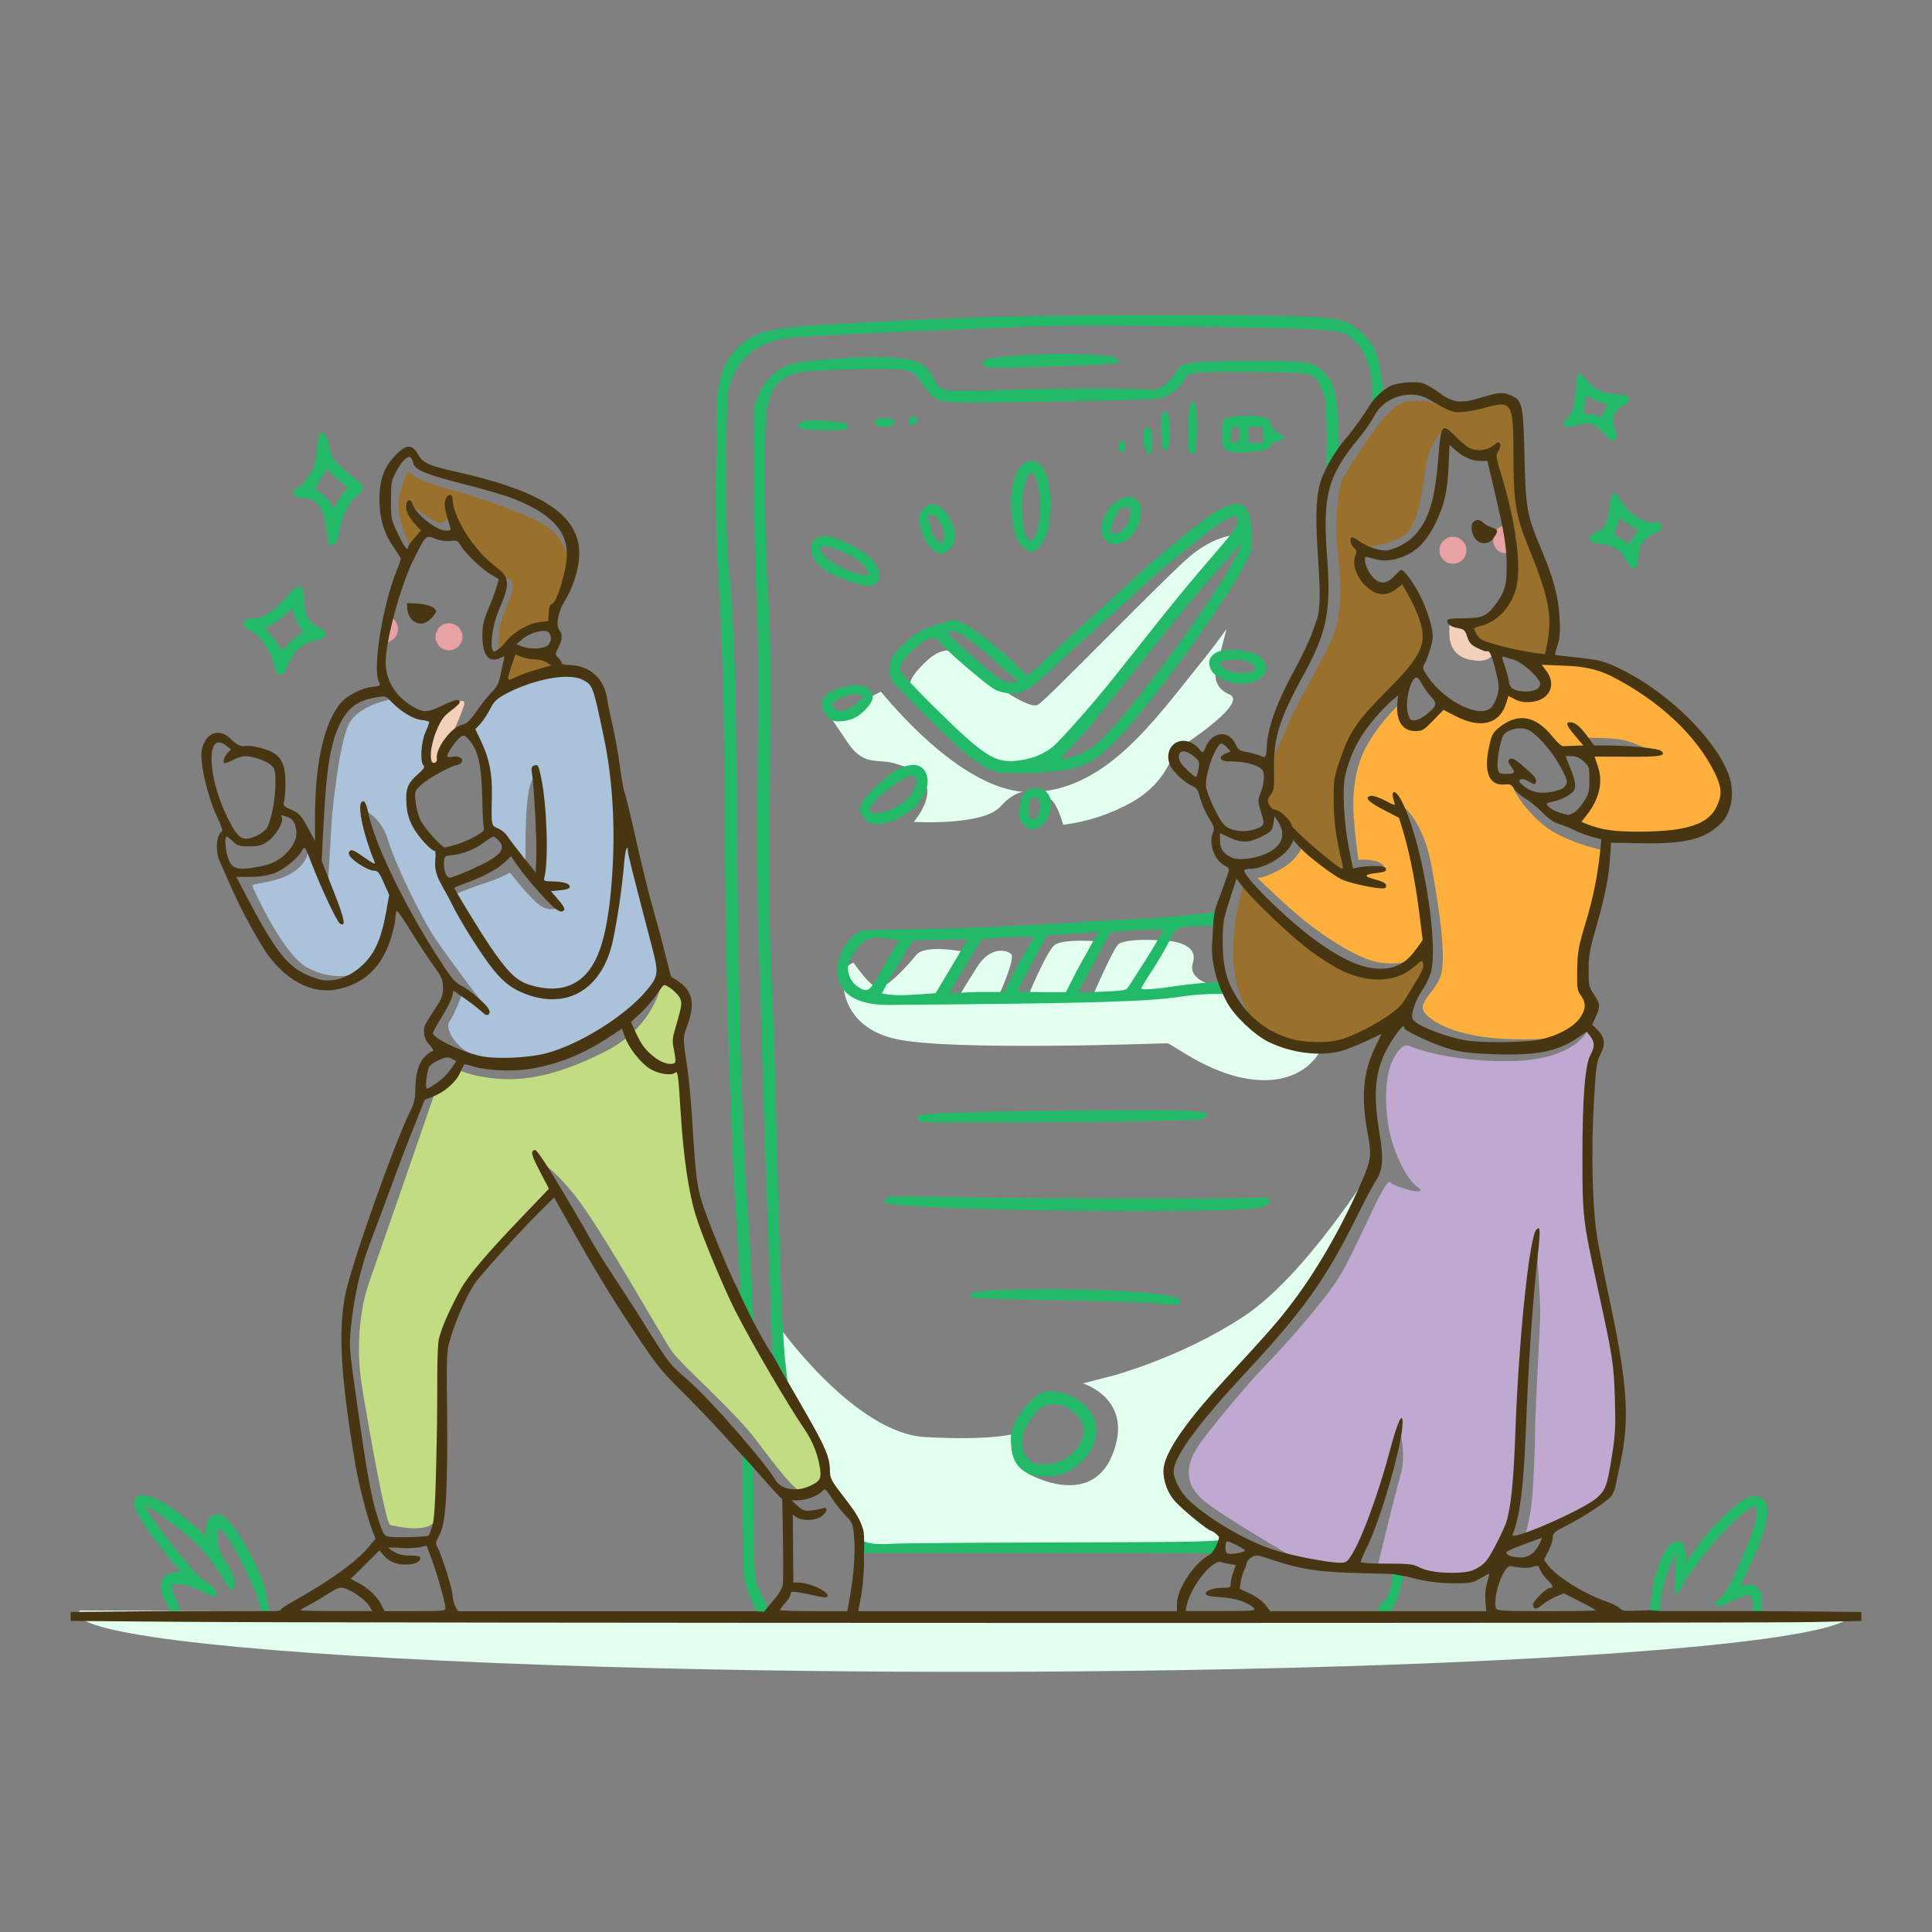 <svg width="256" height="256" viewBox="0 0 256 256" fill="none" xmlns="http://www.w3.org/2000/svg">
<rect x="0" y="0" width="256" height="256" fill="#808080" stroke="none"/>
<path d="M73.451 89.064C70.054 89 65.704 91.985 65.609 92.174C65.515 92.364 61.895 96.588 61.895 96.588C62.712 97.524 63.354 98.599 63.791 99.762C64.457 101.604 64.521 103.253 64.299 106.207C64.076 109.16 65.768 110.459 65.768 110.459L69.641 114.745V114.14C69.641 114.14 69.483 106.681 70.213 104.173C70.943 101.665 71.23 104.616 71.801 107.695C72.372 110.775 71.419 116.489 71.419 116.489L72.436 117.675L73.832 120.282C73.832 120.282 73.102 120.82 71.801 120.123C70.499 119.426 67.579 115.62 67.579 115.62C66.555 116.174 65.481 116.631 64.372 116.985C62.499 117.57 60.207 118.519 60.207 118.519C60.207 118.519 61.127 120.55 61.253 120.773C61.378 120.996 64.536 128.069 68.854 130.686C68.163 130.351 67.509 129.944 66.904 129.472C64.365 127.441 59.762 119.346 58.844 116.741C57.927 114.136 58.214 112.356 58.214 112.356C58.214 112.356 55.196 109.625 54.561 107.615C53.926 105.605 55.483 103.391 56.593 102.502C56.785 102.358 56.93 102.16 57.01 101.933C56.788 101.431 56.637 100.9 56.562 100.357L56.498 100.281L56.531 100.134C56.442 99.365 56.496 98.586 56.69 97.837C57.292 95.519 57.768 94.63 57.768 94.63C57.768 94.63 54.848 95.296 51.992 92.629C51.992 92.629 47.611 93.329 46.246 95.9C44.88 98.472 43.992 108.186 43.992 108.186L43.482 116.663L40.578 111.448C40.775 111.829 41.413 113.425 39.419 115.141C37.134 117.108 33.23 116.949 33.42 117.395C33.609 117.841 37.516 126.568 40.785 128.251C44.053 129.934 47.166 129.553 48.657 127.934C50.148 126.315 51.992 119.163 51.992 119.163C51.992 119.163 49.643 112.495 49.579 112.306C49.515 112.116 48.498 107.449 48.498 107.449C49.906 108.295 50.939 109.645 51.387 111.225C52.117 113.861 55.673 121.417 57.768 124.499C59.864 127.58 63.865 132.814 63.865 132.814L61.257 131.641C61.257 131.641 60.338 134.248 59.544 135.355C58.749 136.462 61.155 140.326 65.197 140.302C69.238 140.279 70.784 140.968 75.261 139.117C79.739 137.266 83.897 133.902 84.911 133.191C85.926 132.48 87.896 128.811 87.896 128.811L84.385 115.572L82.626 107.615L82.226 110.18C82.226 107.335 82.245 104.789 82.245 104.789C82.245 104.789 80.436 94.663 79.293 91.932C78.151 89.202 76.847 89.126 73.451 89.064ZM76.677 130.889C75.754 131.548 74.641 131.887 73.507 131.857C74.622 131.769 75.703 131.439 76.677 130.889Z" fill="#AAC3DA"/>
<path d="M54.17 62.554C53.779 62.53 53.618 63.332 53.006 65.318C52.117 68.207 54.466 72.588 54.466 72.588L56.362 69.905L54.298 66.747C54.298 66.747 56.727 68.779 58.076 69.239C59.425 69.698 59.536 67.444 59.536 67.444C59.536 67.444 61.013 71.237 61.869 72.348C62.725 73.46 66.038 75.584 66.413 76.672C66.887 76.591 67.731 76.553 67.932 77.302C68.219 78.35 66.41 81.683 66.188 83.174C66.056 84.351 65.987 85.534 65.981 86.718L67.506 86.556L66.742 91.06L74.266 88.711C73.923 88.109 73.423 87.611 72.819 87.27C72.216 86.929 71.531 86.758 70.838 86.775C68.361 86.775 67.631 85.568 67.631 85.568C67.631 85.568 68.648 84.013 69.98 83.435C71.312 82.856 73.007 83.2 73.007 83.2C73.007 83.2 73.386 81.709 73.23 80.979C73.074 80.249 74.849 78.692 75.42 76.949C75.992 75.207 75.387 73.489 74.339 71.772C73.292 70.056 72.339 69.265 66.69 67.138C61.042 65.012 55.99 64.09 54.912 63.076C54.575 62.746 54.348 62.578 54.17 62.554Z" fill="#9A702D"/>
<path d="M87.6 130.482C87.6 130.482 86.704 136.005 80.282 139.281C73.861 142.556 69.452 143.277 65.69 142.919C61.928 142.561 60.663 141.66 60.663 141.66L57.6 144.849L53.571 156.52C53.571 156.52 49.979 166.848 48.858 170.079C47.737 173.31 47.107 178.43 47.96 183.682C48.813 188.935 51.103 201.865 51.686 202.046C52.269 202.226 57.342 203.437 57.882 201.012C58.423 198.587 58.195 179.328 58.958 177.128C59.722 174.929 62.237 168.642 66.323 164.871C70.41 161.1 73.641 157.554 73.641 157.554L71.123 153.647C71.123 153.647 72.965 154.359 76.286 158.542C79.607 162.726 87.735 177.218 89.036 179.06C90.337 180.902 97.209 186.882 100.127 190.732C103.045 194.581 105.2 197.421 106.321 197.736C107.442 198.052 110.813 196.883 108.971 193.157C107.129 189.431 97.342 171.615 97.342 171.615C97.342 171.615 91.866 160.258 91.281 153.927C90.695 147.596 89.837 138.833 89.837 138.833C89.837 138.833 90.153 136.273 90.51 135.016C90.868 133.76 90.871 129.538 87.593 130.482H87.6Z" fill="#C2DC82"/>
<path d="M192.372 54.3C192.372 54.3 187.229 51.634 184.498 54.206C181.767 56.778 178.373 62.618 177.861 63.476C177.349 64.334 176.813 69.381 177.195 72.555C177.576 75.729 178.143 81.031 176.465 84.681C174.786 88.332 171.513 93.826 170.776 95.73C170.039 97.633 168.626 100.504 168.626 100.504L167.514 106.43L168.085 107.795C168.085 107.795 169.294 106.61 170.34 108.968C171.385 111.327 178.816 116.397 178.816 116.397C178.816 116.397 178.88 115.349 178.15 112.588C177.42 109.826 177.133 104.334 178.181 100.736C179.229 97.138 181.514 93.658 184.467 91.404C187.421 89.15 189.642 85.848 189.419 84.641C189.196 83.435 186.532 77.148 186.532 77.148L185.896 76.418C185.896 76.418 184.237 78.196 183.325 77.976C182.412 77.755 180.911 76.418 180.625 75.752C180.338 75.086 180.371 72.548 180.371 72.548C180.371 72.548 183.927 72.294 185.958 71.023C187.989 69.753 188.499 64.86 188.942 61.722C189.386 58.584 191.23 57.024 191.23 57.024C191.23 57.024 193.197 59.596 194.88 60.134C196.563 60.672 197.388 59.022 198.277 62.578C199.166 66.133 201.292 74.292 200.595 76.769C199.898 79.246 198.912 80.642 197.547 81.498C196.181 82.354 194.15 82.389 194.15 82.389C194.15 82.389 194.944 84.997 198.308 85.881C201.671 86.765 205.006 87.372 205.006 87.372C205.006 87.372 206.149 83.944 205.77 80.991C205.39 78.037 201.546 68.641 201.451 66.484C201.356 64.327 201.515 56.484 200.977 54.675C200.439 52.866 198.369 52.833 196.501 53.435C195.153 53.838 193.772 54.124 192.375 54.291L192.372 54.3Z" fill="#9A702D"/>
<path d="M189.355 126.715C188.915 128.704 188.211 130.626 187.262 132.428C185.704 135.348 178.403 139.698 172.091 138.491C165.779 137.285 163.615 132.11 163.423 126.905C163.231 121.7 164.883 116.999 164.883 116.999C164.883 116.999 174.222 126.618 178.309 128.237C182.395 129.856 184.531 129.636 186.688 127.825C188.845 126.014 189.355 126.715 189.355 126.715Z" fill="#9A702D"/>
<path d="M185.42 93.286C185.42 93.286 181.57 96.877 180.219 100.783C178.868 104.69 179.411 108.551 179.508 109.831C179.605 111.111 180.004 113.939 180.004 113.939C180.809 113.853 181.624 113.922 182.405 114.14C183.481 114.498 183.353 114.925 183.353 114.925C183.353 114.925 180.883 115.039 179.714 115.442C178.546 115.845 175.36 114.633 174.462 113.69C173.898 113.108 173.261 112.603 172.565 112.187C172.565 112.187 171.892 114.084 169.332 115.375C166.772 116.667 166.549 116.25 166.549 116.25C166.549 116.25 170.724 120.415 173.748 122.693C176.773 124.971 180.527 127.272 183.064 127.585C185.6 127.898 187.442 127.206 187.643 127.026C187.845 126.846 188.854 125.476 188.854 125.476C188.854 125.476 188.587 119.775 188.587 119.685C188.587 119.595 186.769 111.151 186.745 110.929C186.721 110.706 185.96 106.899 185.96 106.899C185.96 106.899 188.587 108.734 189.698 114.83C190.81 120.927 191.538 126.417 191 128.924C190.462 131.432 187.475 132.798 188.904 134.353C190.334 135.908 193.951 137.465 199.919 137.685C205.888 137.906 209 137.05 209 137.05C209 137.05 212.046 134.917 210.332 132.162C208.619 129.408 210.873 122.444 210.807 122.226C210.74 122.008 212.584 112.702 212.584 112.702C212.584 112.702 207.17 111.644 204.276 109.127C201.382 106.61 200.467 104.332 200.467 104.332L199.348 103.159C199.348 103.159 197.189 102.969 197.793 99.985C198.398 97 200.237 95.889 201.951 96.206C203.665 96.524 205.189 98.363 205.189 98.363L206.905 99.347L211.126 99.539L210.396 97.761C210.396 97.761 213.919 97.73 215.348 98.11C216.354 98.402 217.331 98.784 218.268 99.252L212.364 99.444L209.951 99.729C209.951 99.729 212.205 101.665 211.539 103.794C210.873 105.922 208.396 109.442 208.396 109.442C208.396 109.442 213.76 112.429 220.205 111.102C226.65 109.774 230.459 107.546 226.745 100.881C223.031 94.215 219.603 91.833 216.047 89.927C212.492 88.021 210.65 87.642 207.825 87.514C205.96 87.407 204.111 87.121 202.302 86.658C202.302 86.658 206.172 90.117 204.397 91.356C202.622 92.596 199.419 91.513 199.419 91.513C199.419 91.513 199.196 94.625 197.324 94.974C195.451 95.322 190.848 92.881 190.848 92.881C190.848 92.881 189.165 95.862 188.053 96.372C186.942 96.882 185.799 96.846 185.832 95.424C185.865 94.002 185.42 93.291 185.42 93.291V93.286Z" fill="#FFAF3C"/>
<path d="M210.252 136.725C210.252 136.725 208.562 140.326 200.69 140.587C192.818 140.847 187.416 138.904 186.975 138.69C186.534 138.477 185.738 138.086 184.531 140.532C183.325 142.978 183.609 147.103 184.021 149.483C184.434 151.863 186.055 155.992 187.833 157.293C189.611 158.594 184.88 157.357 184.183 156.658C183.486 155.959 179.738 165.611 177.356 169.356C174.974 173.101 169.06 179.548 167.389 181.229C165.717 182.91 159.803 189.895 158.561 191.929C157.319 193.963 156.722 196.532 159.483 198.817C162.245 201.102 172.34 206.912 172.34 206.912L179.039 207.623C179.039 207.623 182.246 202.385 183.007 198.481C183.768 194.577 185.515 189.528 185.515 189.528C185.515 189.528 186.34 192.86 185.61 195.337C184.88 197.815 182.528 207.559 182.528 207.559C182.528 207.559 185.259 207.431 187.506 208.194C189.753 208.958 194.776 209.749 196.618 208.353C198.459 206.957 199.981 202.733 200.552 199.019C201.124 195.304 201.918 178.766 201.918 178.766L203.124 167.625L203.537 164.577C203.537 164.577 204.172 172.006 204.077 174.578C203.982 177.15 203.409 187.212 203.409 189.625C203.409 192.038 203.124 198.324 202.837 200.102C202.658 201.205 202.415 202.296 202.107 203.371C202.107 203.371 210.043 201.339 211.726 199.149C213.409 196.959 214.045 194.354 214.203 191.879C214.362 189.404 214.585 179.022 213.345 175.497C212.106 171.973 210.202 158.801 210.077 156.895C209.951 154.989 210.871 141.307 210.871 141.307L211.854 137.785L210.252 136.725Z" fill="#C0A9D1"/>
<path d="M164.181 70.874C164.181 70.874 161.1 70.637 157.234 74.093C153.368 77.549 138.69 92.724 137.524 93.393C136.358 94.061 131.373 90.385 131.373 90.385L126.703 86.436C126.703 86.436 125.087 85.357 122.709 87.647C120.332 89.937 120.059 91.013 121.183 92.091C122.306 93.17 129.218 102.059 134.336 101.115C139.454 100.172 142.462 97.344 144.574 94.651C146.686 91.959 164.181 70.874 164.181 70.874Z" fill="#E2FFEF"/>
<path d="M181.834 154.747C181.834 154.747 173.063 168.969 164.817 174.421C156.57 179.873 147.421 182.296 147.421 182.296L143.483 183.31C143.483 183.31 150.341 185.342 147.421 192.706C144.5 200.071 136.178 195.245 136.178 195.245L134.659 189.914C134.659 189.914 131.864 190.929 122.593 190.421C113.323 189.914 103.348 175.953 103.348 175.953L103.159 182.175L108.136 190.62C108.136 190.62 109.248 194.017 109.502 195.539C109.755 197.061 113.375 202.048 113.375 202.048C113.375 202.048 113.946 205.445 115.947 205.445C117.947 205.445 144.695 204.693 144.695 204.693L161.185 205.324L162.399 203.572L155.845 198.004C155.845 198.004 152.429 195.081 156.919 189.833C161.408 184.585 173.215 171.518 173.215 171.518L181.834 154.747Z" fill="#E2FFEF"/>
<path d="M111.737 130.112C111.737 130.112 111.419 136.017 118.659 137.666C125.898 139.316 154.022 138.238 154.657 138.238C155.293 138.238 161.008 143.064 167.419 143.128C173.831 143.192 175.419 138.302 175.419 138.302C175.419 138.302 170.022 139.127 166.412 136.27C162.802 133.414 162.601 130.937 162.601 130.937C162.601 130.937 157.149 130.43 158.061 127.571C158.974 124.712 154.252 124.62 154.252 124.62C154.252 124.62 148.919 124.207 148.089 125.222C147.259 126.236 144.756 132.049 144.756 132.049L141.772 132.079L145.612 124.745C145.612 124.745 140.85 124.333 139.741 125.22C138.631 126.106 136.121 132.236 136.121 132.236L132.343 131.918C132.343 131.918 134.628 126.967 133.962 126.395C133.296 125.824 131.2 125.409 129.486 128.109C127.773 130.809 126.976 132.172 126.976 132.172L124.153 132.395L128.311 126.232C128.311 126.232 122.66 124.961 121.392 126.549C120.123 128.137 117.362 131.089 116.279 130.866C115.195 130.643 113.105 127.564 113.105 127.564C113.105 127.564 111.446 127.976 111.739 130.105L111.737 130.112Z" fill="#E2FFEF"/>
<path d="M162.517 83.359C161.569 84.677 160.45 86.175 159.073 87.877C152.967 95.419 146.51 104.846 136.555 104.969C137.216 105.354 137.953 105.592 138.714 105.666C139.982 105.794 140.871 109.286 140.871 109.286C144.112 108.889 147.242 107.853 150.08 106.238C154.714 103.571 155.532 99.572 155.532 99.572C155.532 99.572 165.691 93.222 162.897 92.015C160.102 90.809 161.311 88.017 161.311 88.017L162.517 83.359ZM116.729 91.655C115.726 92.115 114.849 92.662 114.721 93.224C114.404 94.62 110.341 95.471 110.341 95.471L112.436 98.553C114.532 101.634 116.499 100.449 118.784 101.22C121.069 101.99 122.214 102.108 122.785 104.204C123.357 106.299 121.071 108.902 121.071 108.902C121.071 108.902 130.214 109.473 132.563 106.871C133.796 105.505 134.834 105.05 135.543 104.924C127.903 104.258 119.801 95.365 116.729 91.653V91.655Z" fill="#E2FFEF"/>
<path d="M156.959 41.778C155.091 41.778 153.067 41.778 150.874 41.778C134.805 41.801 126.933 42.027 110.933 42.927C102.215 43.418 100.03 43.762 97.579 46.218C94.009 49.787 95.114 56.623 95.026 57.991C94.734 62.521 94.81 71.656 95.182 76.802C95.675 83.617 95.894 91.058 95.965 102.436C96.107 128.36 96.635 147.449 97.624 162.643C97.754 164.599 97.92 167.384 97.996 168.806C98.136 171.413 98.136 171.413 97.7 170.702C97.686 170.681 97.666 170.643 97.65 170.615C98.442 172.444 99.847 175.206 99.847 175.206L99.577 169.043C99.428 165.653 99.15 160.905 98.958 158.495C98.29 150.047 97.787 129.704 97.586 102.91C97.477 88.45 97.256 82.735 96.462 73.754C96.093 69.578 96.166 52.914 96.559 51.437C97.662 47.296 100.589 45.056 105.346 44.689C107.662 44.508 116.222 44.084 121.939 43.864L133.554 43.39C140.999 43.084 144.865 43.07 159.154 43.297C177.553 43.586 177.733 43.603 179.316 44.992C180.859 46.341 181.808 48.991 181.808 51.911C181.808 52.622 181.791 53.845 181.57 54.296C182.296 53.675 183.31 51.769 183.31 51.769L183.035 49.958C182.654 47.426 182.374 46.573 181.495 45.26C180.476 43.798 178.959 42.759 177.228 42.337C175.488 41.948 170.022 41.787 156.938 41.771L156.959 41.778ZM140.954 46.903C137.56 46.903 133.696 47.099 131.236 47.471C130.288 47.616 129.83 48.182 130.387 48.531C130.797 48.792 131.997 48.789 140.888 48.514C144.785 48.394 148.077 48.194 148.203 48.071C148.328 47.948 148.203 47.699 147.821 47.448C147.259 47.078 144.339 46.898 140.947 46.903H140.954ZM115.776 47.327C112.517 47.327 106.679 47.801 105.086 48.18C100.762 49.223 99.911 54.082 99.911 54.082V63.443C99.911 68.594 100.058 75.579 100.236 78.971C100.473 83.657 100.523 88.882 100.402 100.779C100.305 110.284 100.338 119.215 100.487 123.534C100.622 127.443 100.838 134.438 100.961 139.058C101.085 143.678 101.36 151.953 101.561 157.428C101.762 162.904 102.021 170.05 102.139 173.31C102.256 176.569 102.32 179.269 102.279 179.309C102.239 179.349 102.253 179.309 102.232 179.295L104.353 183.031L104.076 180.66C103.78 178.145 103.41 170.254 103.218 162.408C102.725 142.182 102.564 136.808 102.237 129.816C101.931 123.319 101.893 118.511 102.026 103.386C102.163 87.68 102.13 84.058 101.808 79.327C101.291 71.777 101.191 55.772 101.649 53.964C102.253 51.565 102.784 50.721 104.161 49.974C105.32 49.349 105.697 49.28 109.175 49.081C111.242 48.962 114.534 48.872 116.49 48.879C120.872 48.896 121.015 49.069 122.321 51.032C122.942 51.966 123.556 52.575 124.193 52.885C125.307 53.431 125.646 53.431 142.09 53.165C150.86 53.023 153.434 52.911 154.197 52.639C155.394 52.144 156.394 51.267 157.042 50.145C157.345 49.557 157.53 49.486 159.099 49.353C160.048 49.273 163.603 49.242 167.014 49.285C174.17 49.38 174.106 49.361 175.114 51.553C175.694 52.817 175.732 53.144 175.792 57.126C175.832 59.771 175.635 64.256 175.929 63.422L177.451 59.866L177.28 55.81C177.119 51.992 176.704 50.596 175.332 49.256C173.959 47.917 173.559 47.848 166.161 47.834C161.811 47.834 158.865 47.917 157.886 48.102C156.464 48.367 156.331 48.453 155.84 49.337C155.443 49.98 154.928 50.543 154.323 50.996C153.375 51.676 153.249 51.707 151.389 51.589C148.366 51.409 139.688 51.456 132.222 51.691C124.57 51.928 124.637 51.942 123.76 50.223C122.574 47.884 121.022 47.322 115.776 47.329V47.327ZM158.144 53.265C158.049 53.265 157.94 53.319 157.81 53.45C157.49 53.772 157.236 58.524 157.49 59.532C157.658 60.203 158.213 60.324 158.438 59.736C158.521 59.52 158.594 58.076 158.594 56.5C158.599 54.258 158.478 53.295 158.144 53.265ZM154.382 54.559C154.316 54.553 154.249 54.564 154.188 54.59C153.915 54.694 153.84 55.163 153.84 56.654C153.823 57.478 153.872 58.301 153.986 59.117C154.065 59.411 154.264 59.65 154.43 59.65C154.842 59.65 155.013 58.87 155.018 56.969C155.018 55.417 154.804 54.599 154.382 54.559ZM165.478 55.083C165.355 55.083 165.227 55.083 165.096 55.083C164.301 55.098 163.508 55.181 162.726 55.332C162.039 55.519 162.015 55.569 161.946 57.069C161.842 59.364 162.093 59.833 163.485 59.94C164.653 60.032 165.26 59.989 167.111 59.688C167.879 59.563 168.242 59.371 168.405 58.996C168.493 58.823 168.625 58.677 168.789 58.574C168.952 58.47 169.141 58.413 169.335 58.408C170.337 58.309 170.378 57.799 169.415 57.396C168.82 57.159 168.557 56.865 168.467 56.367C168.289 55.478 167.344 55.066 165.488 55.073L165.478 55.083ZM121.086 55.175C120.997 55.175 120.909 55.191 120.827 55.225C120.745 55.259 120.671 55.309 120.608 55.372C120.546 55.435 120.497 55.51 120.463 55.592C120.43 55.674 120.414 55.762 120.415 55.851C120.415 56.166 120.569 56.325 120.863 56.325C121.377 56.325 121.726 55.647 121.387 55.306C121.305 55.228 121.198 55.181 121.086 55.175ZM117.028 55.388C116.08 55.388 115.556 55.964 116.172 56.353C116.75 56.718 118.282 56.609 118.44 56.19C118.635 55.685 118.123 55.396 117.028 55.388ZM107.873 55.704C106.636 55.718 105.896 55.919 105.773 56.292C105.721 56.448 105.927 56.676 106.231 56.796C106.849 57.033 110.995 57.121 111.822 56.898C112.114 56.82 112.356 56.621 112.356 56.455C112.356 56.069 111.768 55.936 109.274 55.744C108.753 55.717 108.286 55.704 107.873 55.704ZM165.452 56.569H167.348V58.702H165.452V56.569ZM163.686 56.569C164.253 56.569 164.288 56.635 164.219 57.576C164.16 58.415 164.058 58.598 163.615 58.66C163.127 58.728 163.082 58.641 163.082 57.652C163.082 56.664 163.124 56.569 163.686 56.569ZM152.043 56.602C151.975 56.606 151.909 56.621 151.846 56.647C151.408 56.815 151.317 58.522 151.697 59.518C151.825 59.852 152.09 60.124 152.289 60.124C152.576 60.124 152.647 59.814 152.647 58.643C152.647 57.204 152.467 56.588 152.043 56.602ZM148.724 58.465C148.298 58.465 148.032 59.029 148.226 59.532C148.478 60.191 149.089 59.94 149.089 59.176C149.096 58.695 148.978 58.465 148.731 58.465H148.724ZM136.545 61.073C136.292 61.093 136.045 61.167 135.822 61.29C135.599 61.413 135.405 61.581 135.251 61.784C134.037 63.225 133.627 66.444 134.251 69.606C134.59 71.329 134.76 71.716 135.462 72.377C136.467 73.325 136.844 73.339 137.712 72.472C139.736 70.447 139.686 62.85 137.64 61.416C137.326 61.185 136.943 61.066 136.552 61.077L136.545 61.073ZM136.692 62.635C136.758 62.644 136.819 62.673 136.868 62.718C137.728 63.429 138.107 67.752 137.505 69.966C137.382 70.447 137.192 70.908 136.941 71.336C136.68 71.692 136.576 71.706 136.202 71.433C135.564 70.959 135.182 67.193 135.564 65.097C135.863 63.498 136.296 62.578 136.699 62.639L136.692 62.635ZM149.639 65.809C148.793 65.809 147.435 66.638 146.849 67.513C145.64 69.314 145.581 70.891 146.686 71.761C148.272 73.007 150.907 70.891 151.17 68.165C151.268 67.155 151.201 66.885 150.737 66.392C150.45 66.08 150.065 65.876 149.646 65.813L149.639 65.809ZM163.989 66.799C163.041 66.764 161.716 67.302 160.434 68.255C156.856 70.888 153.427 73.717 150.163 76.731C148.468 78.324 145.422 81.093 143.408 82.894C141.393 84.696 139.307 86.599 138.785 87.147C138.211 87.743 137.604 88.308 136.967 88.837L136.097 89.531L134.241 87.727C131.364 84.93 127.495 82.174 126.438 82.174C126.011 82.174 125.016 82.465 122.586 83.3C121.356 83.722 118.59 86.218 118.125 87.329C117.661 88.441 117.732 89.576 118.346 90.373C119.154 91.418 125.585 97.799 127.443 99.399C129.384 101.058 130.536 101.807 131.869 102.244C133.054 102.625 138.506 102.481 141.322 101.988C143.818 101.554 145.306 100.696 147.679 98.318C152.292 93.696 162.581 79.592 165.068 74.498C165.985 72.619 165.985 72.602 165.826 70.497C165.646 68.101 165.241 67.096 164.371 66.878C164.248 66.849 164.123 66.831 163.997 66.826L163.989 66.799ZM123.613 66.823C122.676 66.771 121.83 67.636 121.83 68.703C121.83 70.462 122.835 72.519 123.963 73.093C124.228 73.237 124.515 73.338 124.812 73.391C125.338 73.391 126.293 72.424 126.448 71.732C126.85 69.895 125.357 67.153 123.793 66.856C123.736 66.844 123.678 66.834 123.62 66.828L123.613 66.823ZM149.096 67.236C149.703 67.236 149.808 67.328 149.808 67.814C149.798 68.267 149.696 68.713 149.507 69.125C149.318 69.537 149.046 69.906 148.708 70.208C148.075 70.793 147.65 70.919 147.357 70.635C147.063 70.35 147.193 69.748 147.783 68.482C148.295 67.378 148.445 67.236 149.085 67.236H149.096ZM123.259 68.184C124.224 68.184 125.352 70.208 125.054 71.398C124.973 71.716 124.817 71.976 124.693 71.976C124.473 71.976 123.508 70.846 123.494 70.582C123.494 70.502 123.338 69.931 123.148 69.31C122.823 68.241 122.83 68.184 123.259 68.184ZM163.669 68.421C164.12 68.447 164.144 68.938 163.722 69.902C163.565 70.255 162.098 72.069 160.46 73.932C158.822 75.795 155.79 79.45 153.721 82.058C151.652 84.665 148.98 88.026 147.795 89.524C144.951 93.108 140.563 98.074 139.447 99.006C138.774 99.51 138.038 99.923 137.256 100.233C136.337 100.55 135.381 100.751 134.412 100.833C131.66 101.018 130.145 99.987 123.449 93.357C120.908 90.837 119.23 88.996 119.23 88.723C119.23 87.972 120.147 86.725 121.524 85.601C123.003 84.397 124.006 84.21 124.501 85.042C124.997 85.874 130.854 90.904 131.914 91.416C132.594 91.718 133.329 91.88 134.073 91.89C135.626 91.89 136.761 91.164 139.909 88.159C141.246 86.881 143.597 84.734 145.124 83.39C146.65 82.046 149.168 79.768 150.694 78.334C153.211 75.963 154.434 74.944 159.922 70.606C161.806 69.118 163.079 68.38 163.658 68.416L163.669 68.421ZM109.217 71.033C108.964 71.029 108.713 71.078 108.479 71.177C108.246 71.276 108.037 71.424 107.864 71.609C107.421 72.083 107.349 72.346 107.475 73.031C107.79 74.705 109.281 75.894 112.453 76.997C114.762 77.8 115.52 77.836 116.181 77.174C117.13 76.226 116.144 74.226 114.143 73.024C111.858 71.652 110.303 71.009 109.217 71.033ZM164.407 72.175C164.575 72.175 164.089 73.192 162.93 75.24C159.922 80.559 150.981 92.693 146.856 97.048C145.064 98.944 143.882 99.745 142.082 100.29C140.234 100.852 140.186 100.734 141.668 99.288C142.436 98.536 143.882 96.917 144.88 95.673C145.877 94.428 147.43 92.513 148.326 91.406C149.222 90.299 151.858 87.014 154.174 84.113C156.49 81.211 159.417 77.686 160.676 76.29C161.934 74.894 163.248 73.394 163.598 72.972C164.047 72.435 164.317 72.168 164.407 72.171V72.175ZM109.274 72.358C109.684 72.358 110.329 72.552 111.194 72.92C113.249 73.794 114.352 74.579 114.847 75.546C115.198 76.222 115.191 76.243 114.669 76.236C113.339 76.215 110.037 74.674 109.293 73.73C108.549 72.787 108.596 72.341 109.274 72.358ZM126.002 83.598C126.388 83.586 127.026 83.812 127.645 84.229C129.112 85.215 131.584 87.239 132.501 88.204C132.986 88.708 133.523 89.16 134.101 89.553C134.526 89.816 134.813 90.131 134.739 90.249C134.502 90.636 133.35 90.487 132.461 89.932C131.221 89.173 125.656 84.243 125.639 83.887C125.63 83.7 125.774 83.605 126.004 83.598H126.002ZM163.238 86.075C161.46 86.044 160.237 86.713 160.237 87.822C160.237 89.045 161.297 89.97 163.25 90.456C165.99 91.138 168.541 89.529 167.576 87.725C167.149 86.929 166.374 86.54 164.551 86.208C164.119 86.128 163.68 86.083 163.24 86.075H163.238ZM163.428 87.405C163.76 87.397 164.093 87.411 164.423 87.448C165.646 87.585 166.682 88.379 166.229 88.832C165.888 89.173 164.096 89.323 163.307 89.069C162.416 88.78 161.648 88.256 161.648 87.929C161.648 87.64 162.451 87.429 163.418 87.403L163.428 87.405ZM113.671 90.799C112.13 90.757 109.94 91.439 109.267 92.25C108.504 93.172 109.087 94.926 110.341 95.467C110.938 95.727 112.441 95.535 113.304 95.087C114.24 94.613 115.411 93.376 115.582 92.698C115.778 91.913 115.16 91.039 114.285 90.863C114.083 90.825 113.877 90.804 113.671 90.799ZM113.387 91.996C113.889 91.996 114.252 92.103 114.252 92.338C114.252 92.655 112.958 93.76 112.28 93.997C111.379 94.338 111.033 94.315 110.604 93.886C110.064 93.348 110.367 92.938 111.68 92.359C112.221 92.131 112.8 92.005 113.387 91.987V91.996ZM120.922 101.359C120.26 101.398 119.613 101.577 119.026 101.886C117.696 102.53 114.669 105.375 114.15 106.47C113.79 107.231 113.79 107.33 114.169 107.942C114.382 108.29 114.639 108.609 114.935 108.89C115.589 109.433 117.386 109.243 118.898 108.473C119.554 108.152 120.182 107.776 120.773 107.347C122.477 105.865 123.248 104.066 122.781 102.651C122.67 102.253 122.425 101.905 122.086 101.669C121.747 101.432 121.336 101.321 120.925 101.355L120.922 101.359ZM120.816 102.782C121.278 102.782 121.363 102.905 121.363 103.576C121.363 104.761 120.27 106.095 118.58 106.996C116.542 108.084 114.788 108.011 115.409 106.866C116.089 105.602 119.81 102.791 120.816 102.791V102.782ZM137.408 104.441C136.031 104.441 135.538 104.889 135.189 106.432C134.841 107.975 134.931 108.565 135.664 109.355C136.794 110.592 138.619 109.627 139.148 107.513C139.57 105.799 138.809 104.448 137.403 104.455L137.408 104.441ZM137.114 105.652C137.529 105.638 137.84 106.126 137.811 106.92C137.778 107.975 137.041 108.876 136.588 108.421C136.135 107.966 136.225 106.216 136.676 105.842C136.796 105.736 136.949 105.674 137.109 105.666L137.114 105.652ZM161.548 120.702C161.441 120.939 158.521 121.112 157.495 121.254C156.468 121.396 153.439 121.624 150.763 121.754C148.087 121.884 142.594 122.212 138.553 122.465C134.512 122.719 127.526 123.022 123.022 123.089C118.519 123.155 114.605 123.252 114.314 123.311C112.744 123.636 110.943 126.393 110.936 128.474C110.936 131.556 113.335 133.196 117.81 133.16C145.003 132.942 151.851 132.748 156.504 132.056C157.8 131.863 159.106 131.747 160.415 131.71H162.017C161.863 131.082 161.624 130.478 161.306 129.915C161.306 130.121 160.986 130.185 159.934 130.223C159.118 130.254 157.386 130.434 156.082 130.626C152.927 131.089 151.223 131.209 151.223 130.972C151.223 130.863 151.874 129.787 152.673 128.576C153.493 127.331 154.246 126.043 154.928 124.717C155.84 122.821 155.942 122.776 158.808 122.731L161.088 122.705L161.548 120.702ZM153.102 123.169C153.695 123.169 154.079 123.205 154.079 123.259C154.079 123.463 152.386 126.341 151.073 128.353C150.315 129.519 149.585 130.655 149.452 130.875C149.25 131.205 148.663 131.295 146.036 131.401L142.865 131.529L144.477 128.472C145.363 126.791 146.34 124.978 146.648 124.442L147.2 123.496L149.153 123.345C150.533 123.226 152.109 123.172 153.098 123.183L153.102 123.169ZM145.574 123.39L144.695 124.994C144.221 125.879 143.628 126.919 143.4 127.31C143.173 127.701 142.594 128.794 142.116 129.74L141.246 131.458H138.058C136.306 131.458 134.874 131.39 134.874 131.302C134.874 131.15 137.098 126.893 138.219 124.902L138.776 123.913L141.269 123.771C142.64 123.693 144.168 123.575 144.666 123.511L145.574 123.39ZM137.041 124.101L136.429 125.108C136.093 125.663 135.173 127.317 134.386 128.782L132.964 131.449H130.295C129.113 131.437 127.932 131.486 126.756 131.598C126.265 131.681 125.869 131.653 125.876 131.537C125.883 131.42 126.824 129.783 127.976 127.891L130.065 124.454L131.582 124.305C132.414 124.222 133.981 124.143 135.064 124.127L137.041 124.101ZM115.944 124.229C116.371 124.238 116.796 124.276 117.217 124.343C118.13 124.461 118.952 124.558 119.047 124.565C119.142 124.572 118.824 125.191 118.336 125.95C117.848 126.708 116.973 128.199 116.388 129.268C115.202 131.401 114.92 131.556 113.621 130.724C113.233 130.446 112.916 130.08 112.696 129.656C112.476 129.232 112.359 128.762 112.356 128.284C112.356 127.237 113.541 125.326 114.57 124.729C115.141 124.395 115.437 124.26 115.942 124.255L115.944 124.229ZM127.874 124.454C127.976 124.448 128.078 124.448 128.18 124.454C128.213 124.473 127.28 126.089 126.104 128.047L123.97 131.603L121.804 131.757C119.569 131.916 118.649 131.911 117.504 131.74L116.84 131.641L117.701 130.057C118.175 129.185 119.106 127.604 119.77 126.545L120.977 124.613L124.549 124.513C126.026 124.473 127.313 124.447 127.879 124.444L127.874 124.454ZM150.741 147.11C148.234 147.11 145.088 147.138 141.16 147.179C127.339 147.321 122.053 147.508 121.695 147.866C121.653 147.951 121.631 148.045 121.631 148.14C121.631 148.235 121.653 148.329 121.695 148.414C121.835 148.781 123.21 148.8 140.155 148.686C150.225 148.617 158.782 148.449 159.173 148.343C159.564 148.236 159.917 147.956 159.955 147.75C160.048 147.276 158.265 147.098 150.744 147.11H150.741ZM120.543 158.519C118.265 158.519 117.713 158.592 117.461 158.789C117.146 159.026 117.066 159.227 117.224 159.384C117.585 159.742 126.32 160.171 137.136 160.363C148.954 160.574 163.243 160.476 165.8 160.171C167.163 160.007 167.765 159.827 167.995 159.514C168.569 158.729 168.232 158.604 165.919 158.718C162.193 158.898 136.289 158.839 126.824 158.628C123.895 158.578 121.906 158.549 120.541 158.545L120.543 158.519ZM140.217 170.828C139.046 170.828 137.847 170.828 136.661 170.852C129.847 170.965 128.322 171.143 128.543 171.8C128.616 172.037 131.089 172.136 139.051 172.274C144.775 172.371 150.741 172.542 152.306 172.653L155.669 172.89C156.305 172.935 156.587 172.544 156.231 172.115C155.627 171.428 148.407 170.875 140.208 170.854L140.217 170.828ZM139.492 184.322C139.013 184.304 138.536 184.379 138.086 184.543C137.019 184.948 135.372 186.707 134.611 188.252C133.964 189.57 133.9 189.912 133.973 191.374C134.082 193.337 134.744 194.484 136.187 195.226C137.425 195.864 139.98 195.764 141.428 195.022C144.465 193.467 145.932 190.519 144.972 187.985C144.187 185.984 141.639 184.415 139.482 184.348L139.492 184.322ZM139.565 186.086C140.147 186.091 140.722 186.217 141.252 186.456C141.783 186.695 142.258 187.042 142.647 187.475C143.595 188.561 143.796 189.305 143.438 190.495C143.057 191.763 141.985 192.948 140.682 193.553C139.931 193.887 139.117 194.057 138.295 194.05C137.154 194.05 136.872 193.958 136.294 193.375C134.744 191.822 135.282 189.324 137.553 186.828C137.984 186.351 138.731 186.103 139.556 186.112L139.565 186.086ZM114.489 205.784H137.565C158.329 205.784 161.318 205.734 160.887 206.061C161.716 205.751 161.761 204.165 161.761 204.165L161.607 204.075C159.934 204.333 154.022 204.347 140.492 204.38C129.254 204.407 119.365 204.482 118.519 204.549C117.634 204.615 116.745 204.621 115.859 204.565C114.944 204.482 113.65 204.013 114.2 203.959L114.489 205.784Z" fill="#22BA68"/>
<path d="M18.949 198.118C18.207 198.092 17.778 198.452 17.778 199.251C17.778 200.299 20.011 203.669 22.993 207.118L23.941 208.213L23.083 208.351C21.836 208.555 21.336 209.107 21.336 210.28C21.336 210.963 21.549 211.601 22.047 212.373L22.758 213.838H24.057L23.417 212.179C23.109 211.437 22.756 210.66 22.756 210.404C22.756 209.605 24.517 209.775 26.46 210.759C28.321 211.707 28.681 211.767 28.681 211.16C28.681 210.674 28.037 210.024 26.728 209.195C25.835 208.626 20.757 202.292 19.719 200.448L19.169 199.476L19.854 199.832C20.802 200.327 24.055 202.766 25.529 204.098C26.918 205.355 28.629 207.54 29.682 209.399C30.514 210.871 31.052 211.027 31.052 209.801C31.052 208.896 30.673 208.026 29.594 206.45C29.068 205.679 28.902 205.146 28.857 204.079C28.826 203.321 28.907 202.657 29.037 202.596C29.748 202.283 33.7 209.747 34.456 212.836L34.617 213.843H35.653L35.366 211.821C35.079 209.78 34.271 207.912 32.645 204.973C31.384 202.693 29.8 200.732 29.156 200.666C27.97 200.543 27.259 201.349 27.259 202.828V203.57L25.778 202.231C22.919 199.644 20.366 198.163 18.949 198.118ZM232.469 198.279C232.372 198.279 232.268 198.279 232.156 198.279C230.867 198.353 227.24 201.669 224.868 204.945L223.407 206.959L223.334 205.897C223.291 205.312 223.144 204.712 223.007 204.535C222.618 204.06 221.765 204.179 221.208 204.772C220.023 206.035 218.88 209.496 218.726 212.293L218.667 213.715L219.97 213.831V212.904C219.97 211.591 220.719 208.567 221.393 207.215L222.104 205.767L221.964 208.403C221.805 211.378 222.035 211.906 222.803 210.332C224.225 207.419 229.945 200.818 231.836 199.903L232.666 199.502L232.74 200.334C232.834 201.401 232.377 202.795 230.49 207.185C229.376 209.778 228.741 210.946 228.148 211.499C227.698 211.916 227.333 212.364 227.333 212.492C227.333 213.03 227.857 212.952 229.497 212.165C230.445 211.707 231.407 211.333 231.63 211.333C232.031 211.333 232.306 211.98 232.313 212.933V213.822H233.498V212.29C233.498 211.326 233.382 210.982 232.889 210.487C232.396 209.991 232.126 209.901 231.467 210.012C231.021 210.086 230.654 210.112 230.654 210.072C230.654 210.031 231.18 208.887 231.822 207.54C233.996 202.963 234.702 199.905 233.823 198.869C233.432 198.412 233.159 198.277 232.486 198.284L232.469 198.279ZM184.588 208.213L184.405 209.548C184.199 211.039 183.789 211.764 183.128 212.34C182.823 212.672 182.615 213.083 182.528 213.525C182.528 213.573 182.476 213.613 182.355 213.649C183.256 213.751 184.18 213.836 184.18 213.836L184.792 212.556C185.177 211.802 185.474 211.007 185.678 210.185C185.847 209.311 185.972 208.581 186.152 208.503L184.588 208.213Z" fill="#22BA68"/>
<path d="M98.371 192.512V200.42C98.371 204.575 98.48 208.548 98.608 209.249C98.829 210.199 99.146 211.123 99.556 212.008L100.25 213.845L101.281 213.895L101.772 213.229L101.362 212.25C101.206 211.871 100.724 211.065 100.442 210.354C99.968 209.169 99.928 208.642 99.869 201.747L99.805 194.043L98.371 192.512Z" fill="#22BA68"/>
<path d="M200.889 71.488C200.889 72.476 200.206 73.278 199.365 73.278C198.523 73.278 197.841 72.476 197.841 71.488C197.841 70.5 198.523 69.698 199.365 69.698C200.206 69.698 200.889 70.5 200.889 71.488Z" fill="#E8A1A4"/>
<path d="M209.161 49.526H209.133C209.002 49.607 208.841 50.612 208.775 51.762C208.654 53.895 208.227 55.156 207.5 55.554C207.392 55.625 207.308 55.725 207.256 55.843C207.205 55.961 207.189 56.091 207.21 56.218C207.312 56.723 207.718 56.737 209.199 56.294C210.541 55.889 211.394 56.175 212.501 57.401C213.556 58.567 213.622 58.586 214.049 58.084C214.286 57.804 214.286 57.586 214.077 57.135C213.395 55.637 213.84 54.331 215.289 53.611C215.431 53.543 215.555 53.441 215.648 53.313C215.741 53.186 215.801 53.037 215.822 52.881C215.822 52.48 215.602 52.39 214.281 52.257C212.129 52.037 211.461 51.736 210.344 50.477C209.844 49.91 209.332 49.5 209.159 49.517L209.161 49.526ZM210.015 52.371L211.119 52.93C211.728 53.239 212.435 53.49 212.691 53.49C213.027 53.49 213.089 53.57 212.928 53.786C212.739 54.076 212.59 54.39 212.485 54.72C212.323 55.211 212.188 55.308 211.899 55.144C211.496 54.984 211.069 54.892 210.636 54.874C209.789 54.817 209.754 54.779 209.884 54.123C209.964 53.719 210.01 53.31 210.024 52.9L210.015 52.371ZM42.69 57.349H42.624C42.533 57.361 42.449 57.405 42.387 57.472C42.245 57.617 42.048 58.567 41.951 59.584C41.895 60.368 41.776 61.145 41.593 61.909C41.254 62.777 39.789 64.635 39.44 64.635C39.336 64.646 39.237 64.685 39.154 64.748C39.07 64.811 39.005 64.896 38.966 64.993C38.741 65.581 39.348 66.058 40.315 66.058C42.067 66.058 42.922 67.316 43.28 70.443C43.325 70.983 43.415 71.518 43.548 72.043C43.707 72.318 44.259 72.251 44.511 71.924C44.641 71.761 44.876 70.921 45.035 70.059C45.369 68.245 46.395 66.299 47.417 65.555C48.384 64.844 48.308 64.32 47.12 63.495C45.684 62.502 43.875 60.651 43.752 60.056C43.698 59.776 43.589 59.16 43.515 58.683C43.392 57.915 43.041 57.387 42.702 57.356L42.69 57.349ZM43.224 62.135L43.714 62.609C43.984 62.874 44.624 63.431 45.136 63.846L46.063 64.602L45.468 65.387C45.125 65.839 44.813 66.314 44.534 66.809L44.198 67.458L43.747 66.624C43.44 66.102 43.022 65.654 42.522 65.311L41.744 64.837L42.486 63.478L43.224 62.135ZM213.938 65.337C213.622 65.337 213.397 65.975 213.264 67.247C213.082 68.985 212.639 69.988 211.899 70.329C210.835 70.82 210.607 71.012 210.607 71.417C210.607 71.784 210.844 71.891 211.999 72.038C213.757 72.258 214.675 72.799 215.317 73.998C215.515 74.403 215.765 74.78 216.061 75.119C216.69 75.594 217.128 74.946 217.128 73.56C217.128 72.495 217.218 72.299 218.076 71.474C218.602 70.974 219.235 70.561 219.482 70.561C219.956 70.561 220.335 69.791 220.067 69.355C219.977 69.21 219.619 69.148 219.271 69.22C217.927 69.487 215.611 67.966 214.713 66.221C214.409 65.631 214.149 65.335 213.93 65.337H213.938ZM214.675 68.655L215.248 69.101C215.625 69.388 216.021 69.647 216.434 69.879L217.047 70.208L216.434 71.168L215.82 72.116L215.04 71.585C214.705 71.349 214.352 71.141 213.983 70.964C213.793 70.9 213.855 70.533 214.191 69.758L214.675 68.655ZM39.72 77.694C39.357 77.66 38.755 78.213 37.731 79.336C36.15 81.069 34.802 81.918 33.619 81.927C33.278 81.93 32.939 81.98 32.611 82.076C32.106 82.271 32.137 83.096 32.649 83.285C34.173 83.847 35.842 85.995 36.257 87.927C36.402 88.597 36.648 89.228 36.807 89.327C37.229 89.595 37.535 89.434 37.836 88.789C38.798 86.718 39.087 86.284 39.907 85.689C40.444 85.309 41.047 85.032 41.685 84.871C43.399 84.563 43.608 83.842 42.195 83.119C40.839 82.43 40.434 81.674 40.298 79.578C40.218 78.35 40.09 77.727 39.725 77.682L39.72 77.694ZM38.694 80.747C38.76 80.747 38.871 81.041 38.931 81.398C39.092 81.944 39.337 82.461 39.658 82.93C40.213 83.748 40.225 83.816 39.82 83.944C39.583 84.02 38.893 84.608 38.293 85.25C37.693 85.893 37.203 86.265 37.203 86.08C37.203 85.895 36.729 85.167 36.16 84.463L35.117 83.183L35.911 82.804C36.532 82.468 37.11 82.059 37.634 81.586C37.958 81.27 38.312 80.989 38.694 80.747Z" fill="#22BA68"/>
<path d="M58.816 93.921C58.816 93.921 61.959 91.89 61.483 93.476C61.006 95.061 59.133 99.062 58.975 99.38C58.816 99.698 58.752 101.412 58.529 101.54C58.306 101.668 56.787 102.296 56.531 100.155C56.275 98.015 58.816 93.921 58.816 93.921Z" fill="#F2D0B9"/>
<path d="M194.697 82.726C194.697 82.726 192.005 81.894 192.05 82.814C192.095 83.733 191.526 86.755 194.844 87.426C198.163 88.097 197.966 85.945 197.966 85.945C197.966 85.945 194.667 85.765 194.709 82.714L194.697 82.726Z" fill="#F2D0B9"/>
<path d="M51.399 81.619C51.188 82.7 50.901 84.122 50.688 85.122C50.774 85.135 50.861 85.141 50.949 85.141C51.384 85.141 51.805 84.983 52.132 84.695C52.459 84.407 52.669 84.01 52.724 83.578C52.779 83.145 52.675 82.708 52.43 82.347C52.186 81.987 51.819 81.728 51.397 81.619H51.399Z" fill="#E8A1A4"/>
<path d="M245.314 213.824C245.314 216.628 222.085 219.209 184.68 220.568C147.276 221.926 101.573 221.841 65.377 220.347C29.182 218.854 8.194 216.192 10.584 213.393L127.858 213.822H245.314V213.824Z" fill="#E2FFEF"/>
<path d="M187.15 50.65C185.901 50.65 184.491 50.911 183.96 51.304C182.84 51.986 181.911 52.94 181.26 54.078C181.023 54.5 179.413 56.804 178.707 57.659C177.249 59.293 176.069 61.154 175.215 63.17C173.293 67.726 175.64 77.798 174.573 81.813L173.947 83.653C173.603 84.665 172.463 87.066 171.416 88.986C169.197 93.054 168.04 96.23 167.874 98.705C167.775 100.179 167.701 100.414 167.374 100.279C166.592 99.96 165.777 99.731 164.944 99.594C164.281 99.482 164.015 99.29 163.797 98.761C162.932 96.678 160.661 96.818 159.751 99.01C159.407 99.845 159.357 99.85 158.784 99.122C158.444 98.745 158.017 98.457 157.539 98.285C155.572 97.638 154.114 99.615 155.124 101.566C155.56 102.409 157.072 103.775 157.99 104.156C158.582 104.393 158.755 104.664 158.997 105.688C159.264 106.613 159.65 107.5 160.147 108.326C160.889 109.525 160.967 109.791 160.739 110.293C160.116 111.659 160.834 113.849 162.145 114.605C162.529 114.823 162.842 115.079 162.842 115.183C162.842 115.695 161.166 119.841 161.01 120.552C160.664 122.223 160.749 123.451 160.618 124.9C160.462 126.656 160.889 128.408 161.176 129.477C161.527 130.645 162.004 131.772 162.598 132.838C163.491 134.54 166.232 137.152 168.05 138.039C171.081 139.513 174.635 139.989 177.531 139.311C178.529 139.074 181.691 137.735 183 136.993C183.073 136.951 182.722 137.747 182.22 138.759C180.605 142.007 180.323 145.342 181.227 150.201C181.76 153.045 181.679 153.711 180.442 156.537C177.868 162.423 174.646 168.066 171.411 172.364C169.372 175.071 168.441 176.137 162.166 182.955C157.708 187.79 154.678 191.855 154.223 194.285C153.986 195.603 154.46 197.428 155.553 198.76C156.518 199.929 160.099 202.823 160.46 202.823C160.719 202.922 160.954 203.074 161.152 203.269C161.282 203.372 161.401 203.49 161.505 203.62C161.638 203.819 160.884 205.831 160.054 206.142L160.012 206.17C158.13 207.315 155.954 210.539 155.954 212.551V213.499H113.723L113.891 212.61C114.247 210.87 114.447 209.101 114.489 207.324V205.784C114.489 205.784 114.574 203.428 114.394 202.761C114.045 201.458 113.446 200.453 111.881 198.445C110.113 196.16 109.985 195.909 109.971 194.842C109.959 193.128 109.378 191.744 106.749 187.176L104.363 183.028L102.241 179.295C102.07 179.16 101.511 178.228 100.57 176.51L99.859 175.206C99.859 175.206 98.453 172.444 97.662 170.617C96.976 169.413 94.469 163.43 93.395 160.424C92.376 157.566 92.195 156.29 91.736 148.667C91.586 146.19 91.299 143.042 91.096 141.675C90.475 137.479 90.475 137.517 90.991 136.14C92.29 132.663 91.771 130.963 88.946 129.453C88.91 129.434 88.569 128.133 88.185 126.561C87.801 124.99 87.059 122.228 86.537 120.422C86.016 118.616 84.999 114.496 84.281 111.277C83.562 108.058 82.877 105.225 82.759 104.996C82.64 104.766 82.361 103.201 82.138 101.521C81.915 99.84 81.486 97.439 81.19 96.187C80.894 94.936 80.564 93.378 80.479 92.727C80.061 89.832 78.108 88.111 75.214 88.104C74.79 88.104 74.444 87.998 74.444 87.867C74.357 87.599 74.199 87.359 73.986 87.173C73.536 86.72 73.536 86.699 73.986 85.819C74.527 84.762 74.565 84.091 74.121 83.487C73.621 82.804 73.929 81.116 74.832 79.63C76.394 77.023 77.099 73.892 76.589 71.77C75.586 67.586 70.76 64.823 60.43 62.511C56.912 61.727 56.009 61.326 55.403 60.231C54.608 58.809 53.84 58.837 52.409 60.321C50.877 61.909 50.275 63.564 50.275 66.162C50.275 68.655 50.885 70.713 52.172 72.543C52.529 73.018 52.846 73.522 53.12 74.05C52.954 74.603 52.757 75.146 52.53 75.676C50.645 80.386 49.332 88.756 50.221 90.373C50.479 90.847 50.432 90.882 49.311 91.015C47.907 91.181 45.968 92.177 45.146 93.148C42.941 95.768 41.749 101.061 41.737 108.286V111.436L40.934 109.943C39.877 107.982 39.68 107.764 38.487 107.236C37.563 106.828 37.494 106.735 37.658 106.15C37.79 105.303 37.844 104.446 37.819 103.59C37.793 100.639 36.982 99.648 34.043 98.989C33.473 98.839 32.88 98.795 32.294 98.859C31.583 98.977 30.753 98.046 30.352 97.707C28.793 96.396 27.053 97.287 26.709 99.575C26.472 101.115 27.546 105.666 28.712 108.108C29.21 109.151 29.537 110.056 29.438 110.123C28.629 110.658 28.489 112.813 29.165 114.257C29.402 114.788 30.006 116.127 30.483 117.234C31.782 120.17 33.28 123.015 34.965 125.748C37.639 129.87 41.365 131.864 44.888 131.053C48.645 130.185 50.927 127.77 52.039 123.482C52.223 122.816 52.349 122.136 52.416 121.448C52.399 121.196 52.45 120.944 52.565 120.718C52.651 120.635 53.483 121.818 54.419 123.345C55.355 124.871 56.699 126.924 57.406 127.9C58.56 129.496 58.695 129.797 58.695 130.887C58.695 131.928 58.546 132.309 57.605 133.732C57.13 134.443 56.706 135.123 56.384 135.678C55.981 136.367 56.173 137.628 56.711 138.214C57.287 138.835 57.55 139.273 57.351 139.273C57.152 139.273 56.673 139.624 56.258 140.053C55.426 140.909 55.023 142.412 55.023 144.647C55.034 145.496 54.831 146.335 54.435 147.086C52.34 151.223 46.514 167.642 45.741 171.589C44.793 176.472 45.155 182.566 47.102 194.15C47.509 196.577 48.704 201.204 49.337 202.811L49.763 203.89L48.919 204.907C47.241 206.926 43.887 209.361 39.083 212.051C38.07 212.615 37.245 213.165 37.245 213.272C37.245 213.378 36.892 213.466 36.463 213.466H24.038H22.739L16.05 213.53L9.363 213.594V214.779L23.703 214.898C45.319 215.076 233.142 215.104 240.355 214.931L246.637 214.779V213.594L240.059 213.53L233.481 213.48H232.296H219.97L218.667 213.362L216.803 213.431C215.315 213.487 214.886 213.431 214.67 213.122C214.518 212.914 213.679 212.494 212.805 212.188C209.889 211.169 206.298 208.946 205.16 207.448L204.584 206.692L205.17 205.537C205.49 204.902 205.753 204.087 205.753 203.724C205.753 203.136 205.964 202.958 207.663 202.1C209.737 201.055 212.748 199.085 213.442 198.319C213.745 197.912 213.955 197.442 214.056 196.945C214.158 196.452 214.457 195.048 214.722 193.797C215.971 187.987 215.644 183.279 213.203 171.883C212.617 169.15 211.92 165.63 211.653 164.06C210.998 160.199 210.811 152.628 211.202 145.953C211.472 141.326 211.56 140.705 212.079 139.674C212.774 138.295 212.665 137.455 211.664 136.453L210.975 135.765L211.449 134.737C212.075 133.357 212.048 133.009 211.212 131.776C210.548 130.792 210.501 130.574 210.501 128.51C210.501 126.642 210.648 125.798 211.449 123.058C212.634 118.926 213.136 116.478 213.326 113.799L213.475 111.666L217.526 111.737C223.452 111.841 226.024 111.17 228.141 108.983C229.513 107.56 229.89 104.823 229.025 102.547C227.264 97.906 221.16 91.88 215.135 88.851C212.681 87.611 212.12 87.457 208.853 87.109C207.355 86.95 206.096 86.796 206.056 86.765C206.016 86.734 206.163 86.158 206.386 85.483C206.701 84.513 206.76 83.74 206.653 81.842C206.502 79.061 205.864 76.677 204.24 72.813C202.306 68.217 202.166 67.444 202.003 60.466C201.844 53.561 201.723 53.028 200.194 52.388C199.087 51.925 198.635 51.959 196.307 52.67C193.505 53.523 192.514 53.402 190.618 51.98C189.817 51.375 188.788 50.814 188.335 50.728C187.953 50.663 187.566 50.632 187.178 50.636L187.15 50.65ZM186.811 52.29C187.691 52.263 188.561 52.478 189.326 52.914C192.28 54.625 192.526 54.715 193.896 54.592C194.901 54.472 195.895 54.276 196.871 54.007C200.346 53.028 200.528 53.345 200.536 60.293C200.536 66.368 200.86 68.39 202.432 72.244C205.229 79.087 205.734 81.664 204.997 85.333L204.726 86.682L203.517 86.535C201.523 86.251 199.553 85.816 197.625 85.234C196.338 84.85 195.965 84.625 195.669 84.07C195.528 83.818 195.409 83.554 195.314 83.281C195.314 83.226 195.788 83.044 196.39 82.88C198.523 82.283 200.28 80.332 200.91 77.876C201.621 75.072 200.893 69.395 198.988 63.109C198.198 60.501 198.172 60.321 198.537 59.767C198.748 59.444 198.857 59.015 198.774 58.818C198.653 58.503 198.509 58.539 197.826 59.055C197.373 59.395 196.834 59.6 196.269 59.648C195.705 59.695 195.139 59.583 194.636 59.323C193.978 58.883 193.373 58.371 192.829 57.797C191.094 56.019 190.933 56.211 190.594 60.537C190.146 66.204 189.369 68.805 187.499 70.876C186.536 71.948 184.642 72.927 183.535 72.932C182.54 72.932 180.928 72.344 179.996 71.637C179.579 71.32 179.171 71.125 179.091 71.208C178.802 71.495 178.949 72.156 179.392 72.557C179.762 72.891 179.797 73.076 179.593 73.614C179.088 74.954 179.885 76.866 181.445 78.059C182.63 78.952 183.789 78.962 184.941 78.082L185.794 77.433L186.384 78.443C187.394 80.168 188.174 82.043 188.418 83.333C188.866 85.703 187.901 87.377 183.632 91.674C179.84 95.486 178.802 97.019 177.609 100.518C176.754 103.031 176.711 103.301 176.72 106.119C176.72 108.812 177.076 111.334 177.88 114.477C177.972 114.835 177.955 115.124 177.844 115.117C177.261 115.089 171.122 109.788 171.122 109.312C171.122 108.798 169.564 107.307 169.026 107.307C168.728 107.307 168.396 107.051 168.194 106.667C167.891 106.086 167.905 105.956 168.365 105.337C168.825 104.718 168.863 104.389 168.813 101.912C168.73 97.839 169.545 95.211 172.605 89.654C175.791 83.883 176.398 81.007 175.858 73.996C175.222 65.614 175.881 63.13 180.098 58.001C180.83 57.13 181.484 56.196 182.051 55.211C182.917 53.426 184.858 52.34 186.792 52.3L186.811 52.29ZM192.064 58.949L192.903 59.686C193.96 60.615 195.051 61.075 196.198 61.075H197.096L197.995 64.927C199.365 70.801 199.621 72.365 199.637 74.939C199.654 77.62 199.4 78.474 197.997 80.303C196.942 81.685 196.297 81.932 193.742 81.932C192.218 81.932 191.763 82.008 191.763 82.259C191.763 82.733 192.237 83.053 193.232 83.24C194 83.382 194.147 83.525 194.418 84.388C194.678 85.186 194.934 85.464 195.79 85.881C196.371 86.163 196.904 86.355 196.975 86.312C197.336 86.09 197.656 86.756 198.16 88.773C198.646 90.735 198.677 91.119 198.416 92.091C198.263 92.683 197.993 93.239 197.622 93.724C196.16 95.282 191.431 92.985 189.155 89.614C188.53 88.687 188.47 88.472 188.719 88.021C189.231 87.092 189.84 85.148 189.848 84.411C189.862 83.188 189.184 80.953 188.188 78.959C187.328 77.234 186.072 75.522 185.659 75.522C185.569 75.522 185.154 75.897 184.735 76.352C183.775 77.401 182.853 77.46 181.966 76.53C181.333 75.852 180.859 74.844 180.859 74.121C180.859 73.709 180.923 73.704 181.985 74.034C183.407 74.47 184.851 74.299 186.489 73.503C188.029 72.751 189.222 71.403 190.251 69.253C191.4 66.847 191.796 65.119 191.941 61.85L192.064 58.949ZM54.21 60.544C54.255 60.541 54.301 60.549 54.342 60.568C54.383 60.586 54.419 60.615 54.447 60.651C54.611 60.883 54.725 61.147 54.782 61.426C54.931 62.229 56.666 62.94 61.419 64.142C63.941 64.78 66.726 65.579 67.612 65.915C72.827 67.906 75.11 70.182 75.122 73.403C75.122 75.47 73.737 80.04 73.1 80.04C72.891 80.04 72.758 80.422 72.711 81.166L72.64 82.292L71.372 82.449C69.973 82.619 67.878 83.871 66.991 85.073C66.696 85.463 66.345 85.808 65.951 86.097C65.455 86.421 65.386 86.419 65.256 86.078C64.919 85.208 65.368 82.505 66.135 80.751C66.693 79.483 67.084 78.459 67.155 77.67C67.213 77.261 67.155 76.844 66.987 76.467C66.819 76.09 66.549 75.767 66.207 75.537L65.107 74.619C62.167 72.14 59.97 68.082 59.97 66.159C59.97 65.372 59.316 65.398 59.022 66.2C58.797 66.788 58.932 67.577 59.629 69.784C59.778 70.258 59.717 70.317 59.105 70.317C57.839 70.317 55.075 68.124 54.651 66.778C54.398 65.977 53.817 66.178 53.817 67.065C53.817 67.871 54.182 68.558 55.189 69.651L55.775 70.289L54.914 71.294C54.44 71.846 54.054 72.386 54.054 72.493C54.054 73.126 53.537 72.441 52.729 70.732C51.835 68.836 51.802 68.691 51.802 66.287C51.802 64.05 51.866 63.68 52.43 62.613C53.082 61.364 53.786 60.57 54.21 60.544ZM195.852 68.909C195.697 68.9 195.544 68.936 195.41 69.013C195.276 69.09 195.167 69.203 195.096 69.34C194.795 69.907 195.148 71.204 195.724 71.64C195.885 71.773 196.073 71.87 196.275 71.924C196.478 71.979 196.689 71.99 196.896 71.957C197.102 71.924 197.299 71.847 197.474 71.732C197.649 71.617 197.797 71.466 197.909 71.289C198.575 70.355 198.53 70.161 197.589 69.85C197.188 69.726 196.817 69.518 196.504 69.239C196.424 69.141 196.325 69.061 196.213 69.004C196.101 68.947 195.977 68.915 195.852 68.909ZM56.872 71.137C57.159 71.182 57.437 71.267 57.699 71.391C58.333 71.643 59.017 71.742 59.695 71.68C60.518 71.569 60.643 71.628 61.027 72.261C61.648 73.313 63.831 75.413 65.038 76.12L66.1 76.743L65.754 77.905C65.564 78.542 65.076 79.844 64.668 80.794C64.083 82.166 63.926 82.868 63.919 84.184C63.9 86.895 64.82 87.976 66.42 87.121C66.866 86.884 66.894 86.907 66.764 87.417C66.681 87.725 66.486 88.602 66.332 89.387C66.117 90.477 65.858 90.994 65.204 91.655C64.472 92.457 63.794 93.307 63.175 94.198C62.239 95.538 61.843 95.912 61.245 96.026C59.866 96.284 57.69 99.164 57.884 100.494C57.929 100.824 57.808 101.03 57.541 101.084C56.81 101.229 56.983 98.852 57.853 96.78C58.451 95.358 58.802 94.884 59.75 94.172C60.392 93.698 60.918 93.203 60.918 93.082C60.918 92.563 60.378 92.648 58.752 93.426C56.81 94.357 56.251 94.428 55.158 93.871C52.589 92.568 51.088 90.302 51.1 87.739C51.1 84.878 53.089 77.592 54.765 74.228C55.95 71.877 56.265 71.18 56.782 71.147H56.872V71.137ZM53.926 79.908L53.961 80.699C54.003 81.203 54.205 81.681 54.537 82.062C55.291 82.866 56.272 82.814 57.161 81.922C57.555 81.531 57.832 81.076 57.778 80.915C57.619 80.424 56.512 80.017 55.182 79.967L53.926 79.908ZM71.96 83.601C72.075 83.597 72.191 83.603 72.306 83.62C73.138 83.736 73.254 85.042 72.493 85.575C71.85 86.023 70.099 86.049 69.118 85.637L68.43 85.343L69.189 84.708C69.978 84.065 70.945 83.679 71.96 83.601ZM68.297 86.701L69.103 87.038C69.671 87.246 70.269 87.36 70.874 87.374C71.42 87.377 71.957 87.513 72.438 87.77L73.04 88.164L71.111 88.73C70.134 89.005 69.178 89.35 68.25 89.761C67.138 90.33 67.107 90.221 67.804 88.161L68.297 86.701ZM199.156 86.993C199.183 86.994 199.209 87.001 199.234 87.012C199.41 87.078 199.997 87.249 200.538 87.398C201.699 87.711 204.093 89.887 204.093 90.631C204.07 90.8 204.002 90.96 203.896 91.094C203.789 91.227 203.649 91.329 203.489 91.39C202.778 91.717 201.614 91.717 200.723 91.39C200.227 91.21 200.045 90.954 199.938 90.283C199.795 89.559 199.602 88.846 199.36 88.149C199.066 87.305 199.007 86.995 199.161 86.993H199.156ZM204.283 88.083L207.682 88.225C209.607 88.306 211.527 88.612 213.452 89.562C219.802 92.767 224.896 97.541 227.266 102.516C228.179 104.431 228.214 105.361 227.399 107.003C226.325 109.205 223.469 110.139 217.654 110.194C213.985 110.229 212.309 109.999 210.192 109.167L209.541 108.9L210.252 107.996C211.911 105.896 212.435 103.647 211.736 101.577L211.285 100.245L215.611 100.274C220.003 100.305 220.892 100.148 220.096 99.487C219.707 99.164 216.007 98.79 213.049 98.776H211.233L210.361 97.591C209.394 96.273 208.701 95.694 208.057 95.694C207.412 95.694 207.554 96.142 208.72 97.508L209.806 98.778L208.602 98.816C207.941 98.837 207.258 98.866 207.085 98.875C206.912 98.885 206.296 98.314 205.715 97.6C203.435 94.803 201.152 94.407 198.661 96.382C197.81 97.055 197.667 97.33 197.312 98.925C196.563 102.286 197.312 104.14 199.36 103.948C200.125 103.877 200.308 103.948 200.637 104.517C200.848 104.877 201.515 105.465 202.117 105.811C202.949 106.352 203.72 106.983 204.416 107.691C205.219 108.516 205.937 109.013 206.57 109.182C207.281 109.4 207.973 109.676 208.637 110.009C209.386 110.374 210.167 110.67 210.97 110.893L212.186 111.204L212.032 112.754C211.704 115.996 211.054 119.198 210.09 122.311C209.142 125.497 209.029 126.089 208.988 128.514C208.948 130.939 208.988 131.257 209.481 131.916C210.192 132.895 210.152 133.798 209.308 134.943C208.429 136.14 206.433 137.218 204.16 137.726C202.318 138.138 196.421 138.219 194.287 137.861C191.602 137.41 187.977 136.012 187.264 135.151C186.828 134.628 187.413 132.767 188.56 131.027C189.022 130.331 189.381 129.573 189.627 128.775C190.642 124.388 188.274 110.841 185.647 105.991C184.82 104.465 184.208 104.661 184.742 106.28C184.91 106.792 184.872 106.785 183.557 106.093C182.808 105.697 181.973 105.408 181.705 105.446C180.698 105.591 181.257 106.238 183.296 107.288L185.375 108.359L185.849 109.9C186.723 112.768 187.508 116.641 188.01 120.612L188.515 124.565L187.695 125.708C186.427 127.471 185.185 128.23 183.367 128.346C180.828 128.507 177.991 127.305 174.059 124.404C170.126 121.503 164.399 115.776 164.911 115.264C165.165 115.147 165.443 115.095 165.722 115.115C167.488 115.115 170.275 113.484 171.041 112.002L171.389 111.332L172.274 112.315C173.262 113.415 176.469 115.871 177.766 116.523C178.633 116.956 182.059 117.722 183.137 117.722C183.585 117.722 183.72 117.615 183.661 117.307C183.602 116.999 183.137 116.776 182.175 116.52C180.615 116.108 180.707 115.878 182.525 115.662C183.459 115.553 183.711 115.425 183.654 115.141C183.597 114.856 183.275 114.759 182.16 114.759C181.44 114.753 180.721 114.808 180.01 114.925L179.28 115.089L178.726 112.32C178.081 109.103 177.842 104.479 178.233 102.839C178.796 100.261 179.966 97.855 181.646 95.82C182.46 94.794 183.348 93.83 184.303 92.935L185.251 92.15L185.164 93.099C184.927 95.469 185.813 96.872 187.534 96.872C188.451 96.872 188.662 96.749 189.904 95.464L191.272 94.059L192.806 94.855C196.203 96.628 198.732 95.974 199.602 93.108L199.869 92.21L200.732 92.66C201.363 92.99 201.934 93.087 202.847 93.016C205.288 92.831 206.317 90.752 204.892 88.884L204.283 88.083ZM75.074 89.683C75.958 89.683 76.698 89.806 77.207 90.079C78.554 90.79 78.57 90.837 79.99 97.588C81.303 103.822 81.626 110.888 80.939 118.17C80.227 125.532 78.748 129.052 75.736 130.453C74.247 131.148 72.289 131.164 70.224 130.515C68.416 129.941 67.304 128.856 64.974 125.44C63.566 123.366 60.21 117.879 60.21 117.646C60.21 117.601 60.876 117.321 61.691 117.028C63.995 116.191 65.936 115.157 66.861 114.268L67.707 113.458L68.577 114.709C69.852 116.539 73.026 120.1 73.775 120.54C74.263 120.83 74.486 120.856 74.695 120.649C74.903 120.443 74.731 120.095 73.984 119.227L73.007 118.08L74.249 117.961C75.126 117.879 75.494 117.741 75.494 117.487C75.494 117.065 74.676 116.821 73.157 116.791C72.066 116.769 72.012 116.736 72.144 116.205C72.704 113.979 72.464 106.66 71.715 103.09C71.355 101.367 71.282 101.243 70.736 101.452C70.442 101.566 70.376 101.791 70.478 102.369C70.751 103.96 71.142 111.282 71.068 113.406L70.99 115.615L69.321 113.541C68.402 112.391 67.461 111.149 67.228 110.779C66.912 110.341 66.487 109.992 65.996 109.767C65.078 109.385 65.093 109.471 65.175 105.287C65.232 102.495 64.82 100.466 63.739 98.2L62.981 96.616L63.618 95.95C64.123 95.354 64.557 94.701 64.91 94.004C65.46 92.933 65.797 92.601 66.975 91.966C69.634 90.543 72.818 89.683 75.074 89.678V89.683ZM187.733 89.766C187.859 89.766 188.169 90.166 188.425 90.655C188.758 91.253 189.161 91.81 189.625 92.314C190.492 93.222 190.39 93.58 188.947 94.725C188.437 95.128 187.745 95.457 187.411 95.457C186.901 95.457 186.761 95.303 186.546 94.509C186.126 92.935 186.925 89.754 187.733 89.754V89.766ZM50.704 92.271C51.148 92.271 51.342 92.447 51.852 92.983C53.148 94.317 54.734 95.275 55.85 95.4C56.422 95.464 56.886 95.597 56.886 95.694C56.751 96.151 56.579 96.597 56.372 97.026C55.791 98.335 55.632 100.933 56.106 101.407C56.343 101.632 56.17 101.881 55.369 102.592C54.011 103.777 53.71 104.564 53.859 106.56C53.905 107.646 54.213 108.705 54.755 109.646C55.467 110.933 57.126 112.747 57.623 112.747C57.721 112.747 57.742 113.316 57.671 114.008C57.6 114.685 57.687 115.37 57.925 116.008C58.162 116.795 59.259 118.516 59.776 119.588C60.94 122.001 63.744 126.462 65.36 128.476C66.863 130.344 68.231 131.297 70.364 131.956C75.605 133.575 79.82 130.771 81.18 124.788C81.851 121.534 82.341 118.245 82.65 114.937C82.726 113.799 82.887 112.706 82.987 112.512C83.141 112.235 83.183 112.275 83.19 112.685C83.19 113.159 83.71 115.207 86.402 125.516C87.293 128.929 87.244 129.349 85.71 131.205C82.901 134.59 76.8 138.408 72.341 139.575C69.971 140.193 65.588 140.371 63.642 139.925C61.023 139.323 57.36 137.555 57.36 136.889C57.36 136.768 57.906 135.777 58.574 134.687C59.242 133.596 59.852 132.378 59.935 131.98L60.086 131.269L61.627 132.34C62.389 132.865 63.122 133.432 63.82 134.04C64.294 134.492 64.547 134.594 64.732 134.409C64.917 134.225 64.917 134.018 64.732 133.675C64.351 132.964 62.106 131.067 61.091 130.593C60.395 130.273 59.845 129.645 58.569 127.694C53.845 120.481 49.69 111.991 48.801 107.733C48.495 106.276 48.204 105.849 47.853 106.363C47.379 107.074 48.258 110.91 49.661 114.285C49.792 114.598 49.353 114.387 48.254 113.6C47.04 112.737 46.594 112.526 46.381 112.737C46.167 112.948 46.175 113.128 46.352 113.42C46.767 114.098 48.83 115.371 49.512 115.371C50.072 115.371 50.235 115.565 50.856 116.971L51.567 118.571L51.167 120.82C50.512 124.501 49.621 126.447 47.872 128.028C46.123 129.609 43.939 130.268 42.162 129.728C38.48 128.612 36.899 126.815 32.872 119.161L31.315 116.198H33.138C34.173 116.205 35.204 116.06 36.198 115.767C37.504 115.319 39.478 113.73 40.042 112.673C40.372 112.062 40.393 112.092 41.367 114.6C42.619 117.829 44.646 122.129 45.023 122.361C45.888 122.894 45.689 121.858 44.2 118.075L42.626 114.072L42.885 109.025C43.269 101.577 43.819 98.318 45.134 95.751C46.182 93.703 47.488 92.779 49.894 92.392C50.16 92.341 50.431 92.308 50.702 92.295L50.704 92.271ZM201.46 96.505C201.749 96.502 202.037 96.544 202.313 96.63C203.337 96.967 205.352 99.148 206.554 101.215C207.061 102.092 207.739 103.348 207.611 103.732C207.538 103.958 207.408 104.162 207.234 104.324C207.061 104.486 206.848 104.601 206.618 104.659C204.525 105.306 203.081 105.133 201.837 104.107C201.273 103.633 201.195 103.469 201.453 103.298C201.671 103.153 202.045 103.238 202.576 103.552C203.33 103.998 203.382 104 203.525 103.602C203.643 103.291 203.382 102.907 202.517 102.125C200.837 100.601 200.317 100.293 199.988 100.622C199.787 100.824 199.846 101.065 200.225 101.57C200.834 102.393 200.725 102.547 199.538 102.547C198.751 102.547 198.613 102.464 198.471 101.902C198.267 101.087 198.765 98.11 199.225 97.398C199.585 96.865 200.562 96.505 201.46 96.505ZM61.416 97.472C61.622 97.458 61.81 97.662 62.267 98.183C63.355 99.425 63.827 101.627 63.898 105.797C63.931 107.646 64.023 109.369 64.104 109.627C64.225 110.007 64.019 110.229 62.999 110.812C62.19 111.256 61.34 111.621 60.461 111.903C59.97 112.059 59.469 112.185 58.963 112.28C58.501 112.28 56.118 109.611 55.666 108.577C55.353 107.795 55.149 106.975 55.056 106.138C54.935 104.811 54.943 104.794 55.936 103.898C56.865 103.059 59.965 101.376 60.587 101.376C60.801 101.339 60.994 101.224 61.129 101.054C61.537 100.561 60.847 100.105 59.968 100.274C59.56 100.357 59.257 100.316 59.257 100.181C59.257 99.769 60.402 98.114 60.966 97.711C61.092 97.593 61.248 97.511 61.416 97.472ZM28.987 98.37C29.349 98.395 29.691 98.544 29.954 98.792L30.606 99.302L30.118 99.823C29.644 100.335 29.452 101.141 29.817 101.141C30.205 101.024 30.579 100.865 30.933 100.667C31.417 100.414 31.943 100.253 32.486 100.193C33.503 100.193 35.33 100.836 35.939 101.404C36.432 101.879 36.504 102.151 36.504 103.668C36.504 106.039 35.859 109.175 35.228 109.883C34.865 110.255 34.435 110.556 33.962 110.772C32.147 111.545 31.592 111.204 30.217 108.489C27.823 103.737 27.361 98.42 28.987 98.37ZM161.882 98.534C162.01 98.534 162.332 98.771 162.593 99.053L163.067 99.572L162.356 99.871C161.868 100.077 161.69 100.283 161.789 100.537C161.889 100.791 162.292 100.904 163.416 100.904C165.058 100.904 166.815 101.414 167.272 102.023C167.675 102.561 167.421 104.156 166.99 105.202C166.672 105.958 166.672 106.185 166.99 107.252C167.514 109.018 167.687 109.338 166.616 109.769C165.371 110.265 163.864 110.244 162.823 109.734C162.159 109.404 161.787 108.907 160.965 107.259C160.398 106.129 159.879 104.775 159.81 104.256C159.604 102.725 161.107 98.536 161.861 98.534H161.882ZM156.866 99.556C157.274 99.577 157.845 99.883 158.485 100.463C158.905 100.845 158.959 101.07 158.81 101.867C158.761 102.237 158.66 102.598 158.511 102.94C158.44 103.009 157.895 102.597 157.295 102.023C156.527 101.286 156.207 100.791 156.207 100.338C156.207 99.793 156.444 99.532 156.866 99.556ZM207.431 100.186H208.244C208.808 100.186 209.296 100.399 209.832 100.878C210.574 101.542 210.607 101.644 210.607 103.315C210.607 104.877 210.527 105.18 209.837 106.259C209.413 106.918 208.794 107.584 208.462 107.733C208.255 107.841 208.036 107.925 207.81 107.985C207.784 107.973 207.443 107.883 207.052 107.79C206.17 107.577 205.44 107.193 205.07 106.747C204.833 106.463 204.937 106.377 205.67 106.24C206.855 106.017 208.277 105.268 208.583 104.706C208.934 104.052 208.602 103.021 207.798 101.077L207.431 100.186ZM37.331 108.032C37.602 108.076 37.865 108.156 38.115 108.269C38.36 108.348 38.58 108.488 38.754 108.677C38.929 108.865 39.051 109.095 39.111 109.345C39.497 110.514 39.227 111.566 38.241 112.718C37.21 113.922 36.108 114.517 34.249 114.852C31.282 115.401 30.616 115.157 30.118 113.332C29.826 112.265 29.772 110.843 30.021 110.843C30.111 110.843 30.495 111.137 30.867 111.495C31.459 112.066 31.734 112.147 33.033 112.147C34.282 112.147 34.676 112.04 35.498 111.469C36.527 110.758 37.592 108.968 37.355 108.35C37.283 108.148 37.238 108.044 37.331 108.032ZM168.886 108.127L169.415 108.985C170.477 110.701 169.818 112.235 167.606 113.185C166.222 113.778 164.136 114.015 163.318 113.681C162.166 113.207 161.659 112.495 161.659 111.417V110.402L162.984 111.012C164.532 111.723 165.525 111.675 167.229 110.824C168.495 110.194 168.576 110.094 168.758 108.964L168.886 108.127ZM65.365 110.85C65.481 110.85 65.818 111.109 66.114 111.424C67.178 112.557 66.188 113.557 62.355 115.252C61.042 115.831 59.804 116.302 59.608 116.302C59.133 116.302 58.742 115.24 58.832 114.214C58.899 113.458 58.965 113.396 59.823 113.32C61.368 113.156 62.84 112.584 64.09 111.661C64.675 111.218 65.251 110.85 65.365 110.85ZM163.84 116.43L164.565 117.378C165.909 119.13 171.003 124.015 173.274 125.713C174.488 126.626 175.755 127.469 177.066 128.237C180.959 130.354 184.858 130.318 187.335 128.137C188.423 127.189 188.428 127.177 188.572 127.746C188.679 128.175 188.406 128.813 187.475 130.309C186.794 131.404 186.095 132.53 185.925 132.812C185.055 134.248 179.999 137.188 177.256 137.839C175.749 138.2 172.963 138.15 171.378 137.73C168.223 136.898 165.798 135.123 163.992 132.333C162.546 130.095 162.015 128.081 162.015 124.831C162.015 122.318 162.086 121.882 162.927 119.265L163.84 116.43ZM88.002 130.524C88.476 130.524 89.853 131.669 90.112 132.283C90.406 132.994 90.377 133.158 89.315 136.865C89.093 137.65 89.09 138.171 89.315 139.209C89.467 139.944 89.538 140.632 89.467 140.75C89.178 141.224 87.808 140.923 86.834 140.179C85.568 139.205 85.001 138.468 84.226 136.782L83.605 135.426L84.906 134.22C85.69 133.476 86.396 132.655 87.014 131.769C87.459 131.086 87.905 130.527 88.005 130.524H88.002ZM185.979 135.976C186.045 135.976 186.074 136.066 186.074 136.213C186.074 136.609 190.284 138.524 192.355 139.072C193.778 139.447 195.245 139.605 198.194 139.695C203.698 139.866 206.357 139.33 209.067 137.505L210.252 136.713L210.726 137.32C211.325 138.086 211.325 138.702 210.726 139.823C210.015 141.141 209.673 145.631 209.68 153.508C209.68 161.176 209.759 161.804 211.679 170.574C213.691 179.774 213.843 180.745 213.98 185.394C214.089 189.082 214.035 190.135 213.58 192.979C212.959 196.871 212.745 197.461 211.581 198.483C209.761 200.081 200 204.331 200.422 203.34C201.37 201.126 201.889 197.032 202.183 189.528C202.546 180.26 203.043 172.961 203.764 166.338C204.129 162.996 204.098 162.404 203.589 162.913C202.64 163.861 201.218 177.609 200.784 190.002C200.562 196.3 200.197 199.832 199.561 201.797C199.143 202.829 198.668 203.838 198.139 204.819C197.134 206.715 196.79 207.166 195.88 207.699C195.039 208.192 194.444 208.341 193.114 208.391C190.898 208.474 189.013 208.199 187.984 207.637C187.273 207.253 186.65 207.187 183.718 207.187C181.584 207.187 180.285 207.097 180.295 206.95C180.558 206.22 180.866 205.507 181.219 204.817C183.09 200.91 185.851 191.194 185.851 188.513C185.851 186.961 185.161 188.444 184.22 192.017C182.753 197.594 180.532 203.703 179.162 205.928C178.522 206.969 178.382 207.068 177.557 207.068C175.979 207.068 171.304 206.165 168.877 205.393C165.013 204.162 160.154 201.235 157.532 198.796C156.544 197.876 155.515 196.087 155.515 194.98C155.515 193.072 158.714 188.687 165.11 181.824C172.764 173.611 175.777 169.351 179.89 161.003C180.838 159.095 181.852 157.153 182.168 156.689C183.256 155.084 183.384 153.69 182.774 150.052C181.795 144.18 182.277 141.044 184.713 137.463C185.377 136.481 185.778 136 185.965 135.972L185.979 135.976ZM82.41 136.299L82.809 137.42C83.306 138.823 84.812 140.75 86.044 141.568C87.104 142.279 88.939 142.58 89.458 142.149C89.816 141.852 89.865 142.225 90.197 147.463C90.558 153.218 91.219 157.8 92.124 160.856C92.885 163.428 95.893 170.695 97.472 173.774C99.728 178.181 104.543 186.401 106.702 189.537C107.732 191.075 108.404 192.825 108.667 194.657C108.852 195.999 108.61 196.357 107.079 196.994C105.408 197.694 103.464 197.314 102.779 196.153C101.459 193.915 94.483 185.785 90.972 182.713C88.654 180.691 88.566 180.58 84.923 174.725C82.889 171.461 79.945 167.175 78.646 164.89C74.294 157.231 71.244 152.311 70.893 152.377C70.265 152.498 70.376 152.984 71.552 155.247L72.737 157.511L68.741 161.69C64.272 166.353 62.103 169.012 61.155 170.626C60.807 171.219 58.247 175.924 58.074 177.975C57.856 180.606 58.003 184.104 57.868 190.929C57.718 198.45 57.588 201.097 57.32 202.05C57.126 202.738 56.891 203.378 56.796 203.473C56.607 203.665 52.383 203.771 51.439 203.608C50.904 203.515 50.745 203.231 50.088 201.202C49.19 198.424 48.702 195.75 47.305 185.941C46.286 178.78 46.248 178.321 46.487 175.986C46.928 171.653 47.784 167.927 49.173 164.333C49.884 162.477 51.069 159.308 51.802 157.293C52.534 155.278 53.838 151.841 54.703 149.675L56.279 145.719L57.285 145.335C58.87 144.73 60.345 143.467 60.944 142.201C61.241 141.575 61.497 141.042 61.516 141.016C61.925 141.079 62.328 141.18 62.72 141.317C64.479 141.848 67.681 142.002 69.957 141.67C73.707 141.122 77.203 139.74 80.746 137.403L82.41 136.299ZM59.181 140.113C59.419 140.103 59.655 140.167 59.856 140.295L60.461 140.613L59.783 141.62C59.268 142.316 58.652 142.931 57.955 143.445C57.322 143.896 56.702 144.263 56.576 144.263C56.265 144.263 56.576 141.656 56.955 141.22C57.338 140.884 57.775 140.615 58.247 140.423C58.54 140.274 58.855 140.172 59.181 140.122V140.113ZM73.427 158.67L75.269 161.958C78.635 167.964 80.981 171.833 84.157 176.621C86.921 180.783 87.656 181.708 90.188 184.206C91.776 185.771 94.265 188.357 95.72 189.954L98.37 192.868L99.792 194.408L101.032 195.831C101.715 196.613 102.582 197.568 102.962 197.964L103.649 198.675L103.746 204.015C103.798 206.952 103.782 209.676 103.711 210.067C103.64 210.458 103.17 211.252 102.67 211.833L101.76 212.888L101.269 213.554L100.238 213.504H60.681L60.321 212.805C60.105 212.35 59.983 211.857 59.961 211.354C59.961 210.588 58.579 206.184 57.981 205.044C57.69 204.492 57.704 204.333 58.083 203.686C59.001 202.133 59.247 199.27 59.269 189.938C59.269 185.097 59.032 179.745 59.451 178.174C60.513 174.206 62.428 170.648 63.08 169.828C64.713 167.782 69.243 162.804 71.531 160.55L73.427 158.67ZM109.25 197.355C109.435 197.355 109.665 197.663 110.21 198.5C110.761 199.329 111.379 200.112 112.057 200.841C112.988 201.79 113.024 201.894 113.187 203.857C113.351 205.819 113.114 208.891 112.543 212.006L112.272 213.487H107.809C105.356 213.487 103.348 213.421 103.348 213.34C103.54 212.993 103.78 212.674 104.059 212.392C104.45 211.947 104.77 211.413 104.77 211.207C104.77 210.897 104.955 210.861 105.846 210.994C106.439 211.084 107.477 211.3 108.157 211.468C108.838 211.636 109.483 211.705 109.594 211.596C110.149 211.053 107.394 209.7 105.735 209.7H105.126L105.085 205.196L105.045 200.692L105.552 201.048C106.311 201.579 108.131 201.505 108.885 200.913C109.682 200.287 109.741 199.614 108.978 199.865C108.482 199.999 107.976 200.095 107.465 200.152C106.621 200.247 106.375 200.152 105.688 199.535L104.889 198.81L105.837 198.798C106.885 198.784 108.504 198.139 109.004 197.535C109.094 197.426 109.167 197.359 109.253 197.359L109.25 197.355ZM204.21 203.795C204.485 203.812 203.681 205.293 203.1 205.784C202.87 205.989 202.602 206.147 202.311 206.247C202.019 206.348 201.711 206.389 201.403 206.369C200.415 206.369 199.585 206.052 199.585 205.687C199.585 205.58 200.571 205.132 201.778 204.691C202.984 204.25 204.046 203.854 204.148 203.812C204.169 203.801 204.193 203.795 204.217 203.795H204.21ZM162.607 204.243C162.963 204.243 164.978 205.267 164.978 205.447C164.978 205.535 164.643 205.672 164.236 205.755C163.288 205.945 162.726 205.943 162.527 205.755C162.29 205.518 162.342 204.255 162.6 204.255L162.607 204.243ZM56.533 204.8L57.197 206.592C57.941 208.597 59.02 212.43 59.02 213.068C59.02 213.447 58.671 213.483 54.99 213.483H50.963L50.489 212.57C49.948 211.511 48.718 210.368 47.391 209.69L46.457 209.216L48.377 207.32L50.294 205.423L50.768 206.014C51.439 206.867 52.428 207.308 53.684 207.308C54.94 207.308 55.696 206.983 55.696 206.469C55.696 206.206 55.374 206.123 54.359 206.123C53.411 206.123 52.788 205.976 52.226 205.627C51.942 205.47 51.675 205.284 51.43 205.07C52.003 205.044 52.577 205.059 53.148 205.115C53.999 205.181 54.855 205.143 55.696 205.004L56.533 204.8ZM166.518 206.118C166.867 206.118 167.376 206.289 168.415 206.639C172.207 207.912 174.651 208.299 179.792 208.436L184.557 208.562L186.121 208.858C186.173 208.838 186.231 208.838 186.283 208.858C186.401 208.896 186.52 208.927 186.64 208.96H186.667C188.556 209.498 190.509 209.778 192.474 209.794C194.768 209.813 195.051 209.764 196.117 209.161C196.752 208.804 197.302 208.51 197.338 208.51C197.284 208.894 197.19 209.271 197.056 209.636C196.827 210.444 196.747 211.287 196.819 212.124L196.933 213.487H168.32L167.689 212.663C167.322 212.188 166.478 211.565 165.667 211.181L164.267 210.524L164.411 209.576C164.498 209.029 164.658 208.496 164.885 207.991C165.046 207.695 165.157 207.374 165.212 207.042C165.212 206.869 165.487 206.568 165.826 206.355C166.028 206.206 166.272 206.127 166.523 206.13L166.518 206.118ZM161.541 206.955C161.62 206.948 161.701 206.956 161.778 206.978C162.18 207.095 162.589 207.185 163.003 207.249L163.755 207.367L163.418 208.315C163.239 208.804 163.126 209.314 163.081 209.832C163.081 210.34 162.977 210.394 162.029 210.394C160.754 210.394 159.763 210.74 159.763 211.186C159.763 211.423 160.277 211.546 161.763 211.639C163.771 211.764 165.53 212.361 166.172 213.134C166.409 213.431 165.838 213.476 161.775 213.476H157.096L157.243 212.736C157.703 210.456 160.277 207.073 161.543 206.962L161.541 206.955ZM203.634 207.476C203.835 207.476 203.925 207.642 204.082 208.021C204.328 208.516 204.655 208.966 205.051 209.351C205.817 210.086 205.923 210.401 205.4 210.401C204.925 210.401 203.138 212.136 203.138 212.601C203.138 213.267 203.631 213.312 204.283 212.705C204.822 212.263 205.42 211.898 206.059 211.62L207.201 211.122L209.318 212.186C210.482 212.772 211.435 213.3 211.435 213.371C211.435 213.442 208.498 213.485 204.909 213.485C199.201 213.485 198.364 213.44 198.239 213.115C197.71 211.738 199.225 207.36 200.175 207.524C201.801 207.799 202.498 207.82 203.112 207.604C203.277 207.533 203.454 207.491 203.634 207.481V207.476ZM45.186 210.385C45.32 210.381 45.453 210.397 45.582 210.432C46.639 210.716 48.426 211.977 48.901 212.767L49.33 213.478H44.575C41.967 213.478 39.822 213.426 39.822 213.364C39.822 213.303 40.275 213.02 40.83 212.741C41.384 212.461 42.529 211.793 43.378 211.238C44.326 210.636 44.786 210.401 45.186 210.385Z" fill="#483613"/>
<path d="M61.283 84.385C61.28 84.857 61.091 85.309 60.756 85.642C60.421 85.975 59.968 86.162 59.496 86.163C59.142 86.163 58.796 86.059 58.501 85.862C58.207 85.666 57.977 85.387 57.841 85.06C57.705 84.733 57.669 84.373 57.738 84.026C57.807 83.678 57.977 83.359 58.227 83.109C58.478 82.858 58.797 82.688 59.144 82.618C59.491 82.549 59.851 82.584 60.178 82.72C60.505 82.855 60.785 83.085 60.982 83.379C61.178 83.673 61.283 84.019 61.283 84.373V84.385Z" fill="#E8A1A4"/>
<path d="M194.309 72.917C194.308 73.392 194.119 73.846 193.784 74.181C193.448 74.516 192.993 74.705 192.519 74.705C192.165 74.705 191.819 74.6 191.525 74.403C191.23 74.206 191.001 73.926 190.865 73.599C190.73 73.272 190.695 72.912 190.764 72.565C190.833 72.218 191.004 71.899 191.255 71.649C191.505 71.398 191.824 71.228 192.171 71.159C192.519 71.091 192.879 71.126 193.206 71.262C193.533 71.398 193.812 71.628 194.008 71.922C194.205 72.217 194.309 72.563 194.309 72.917Z" fill="#E8A1A4"/>
</svg>
